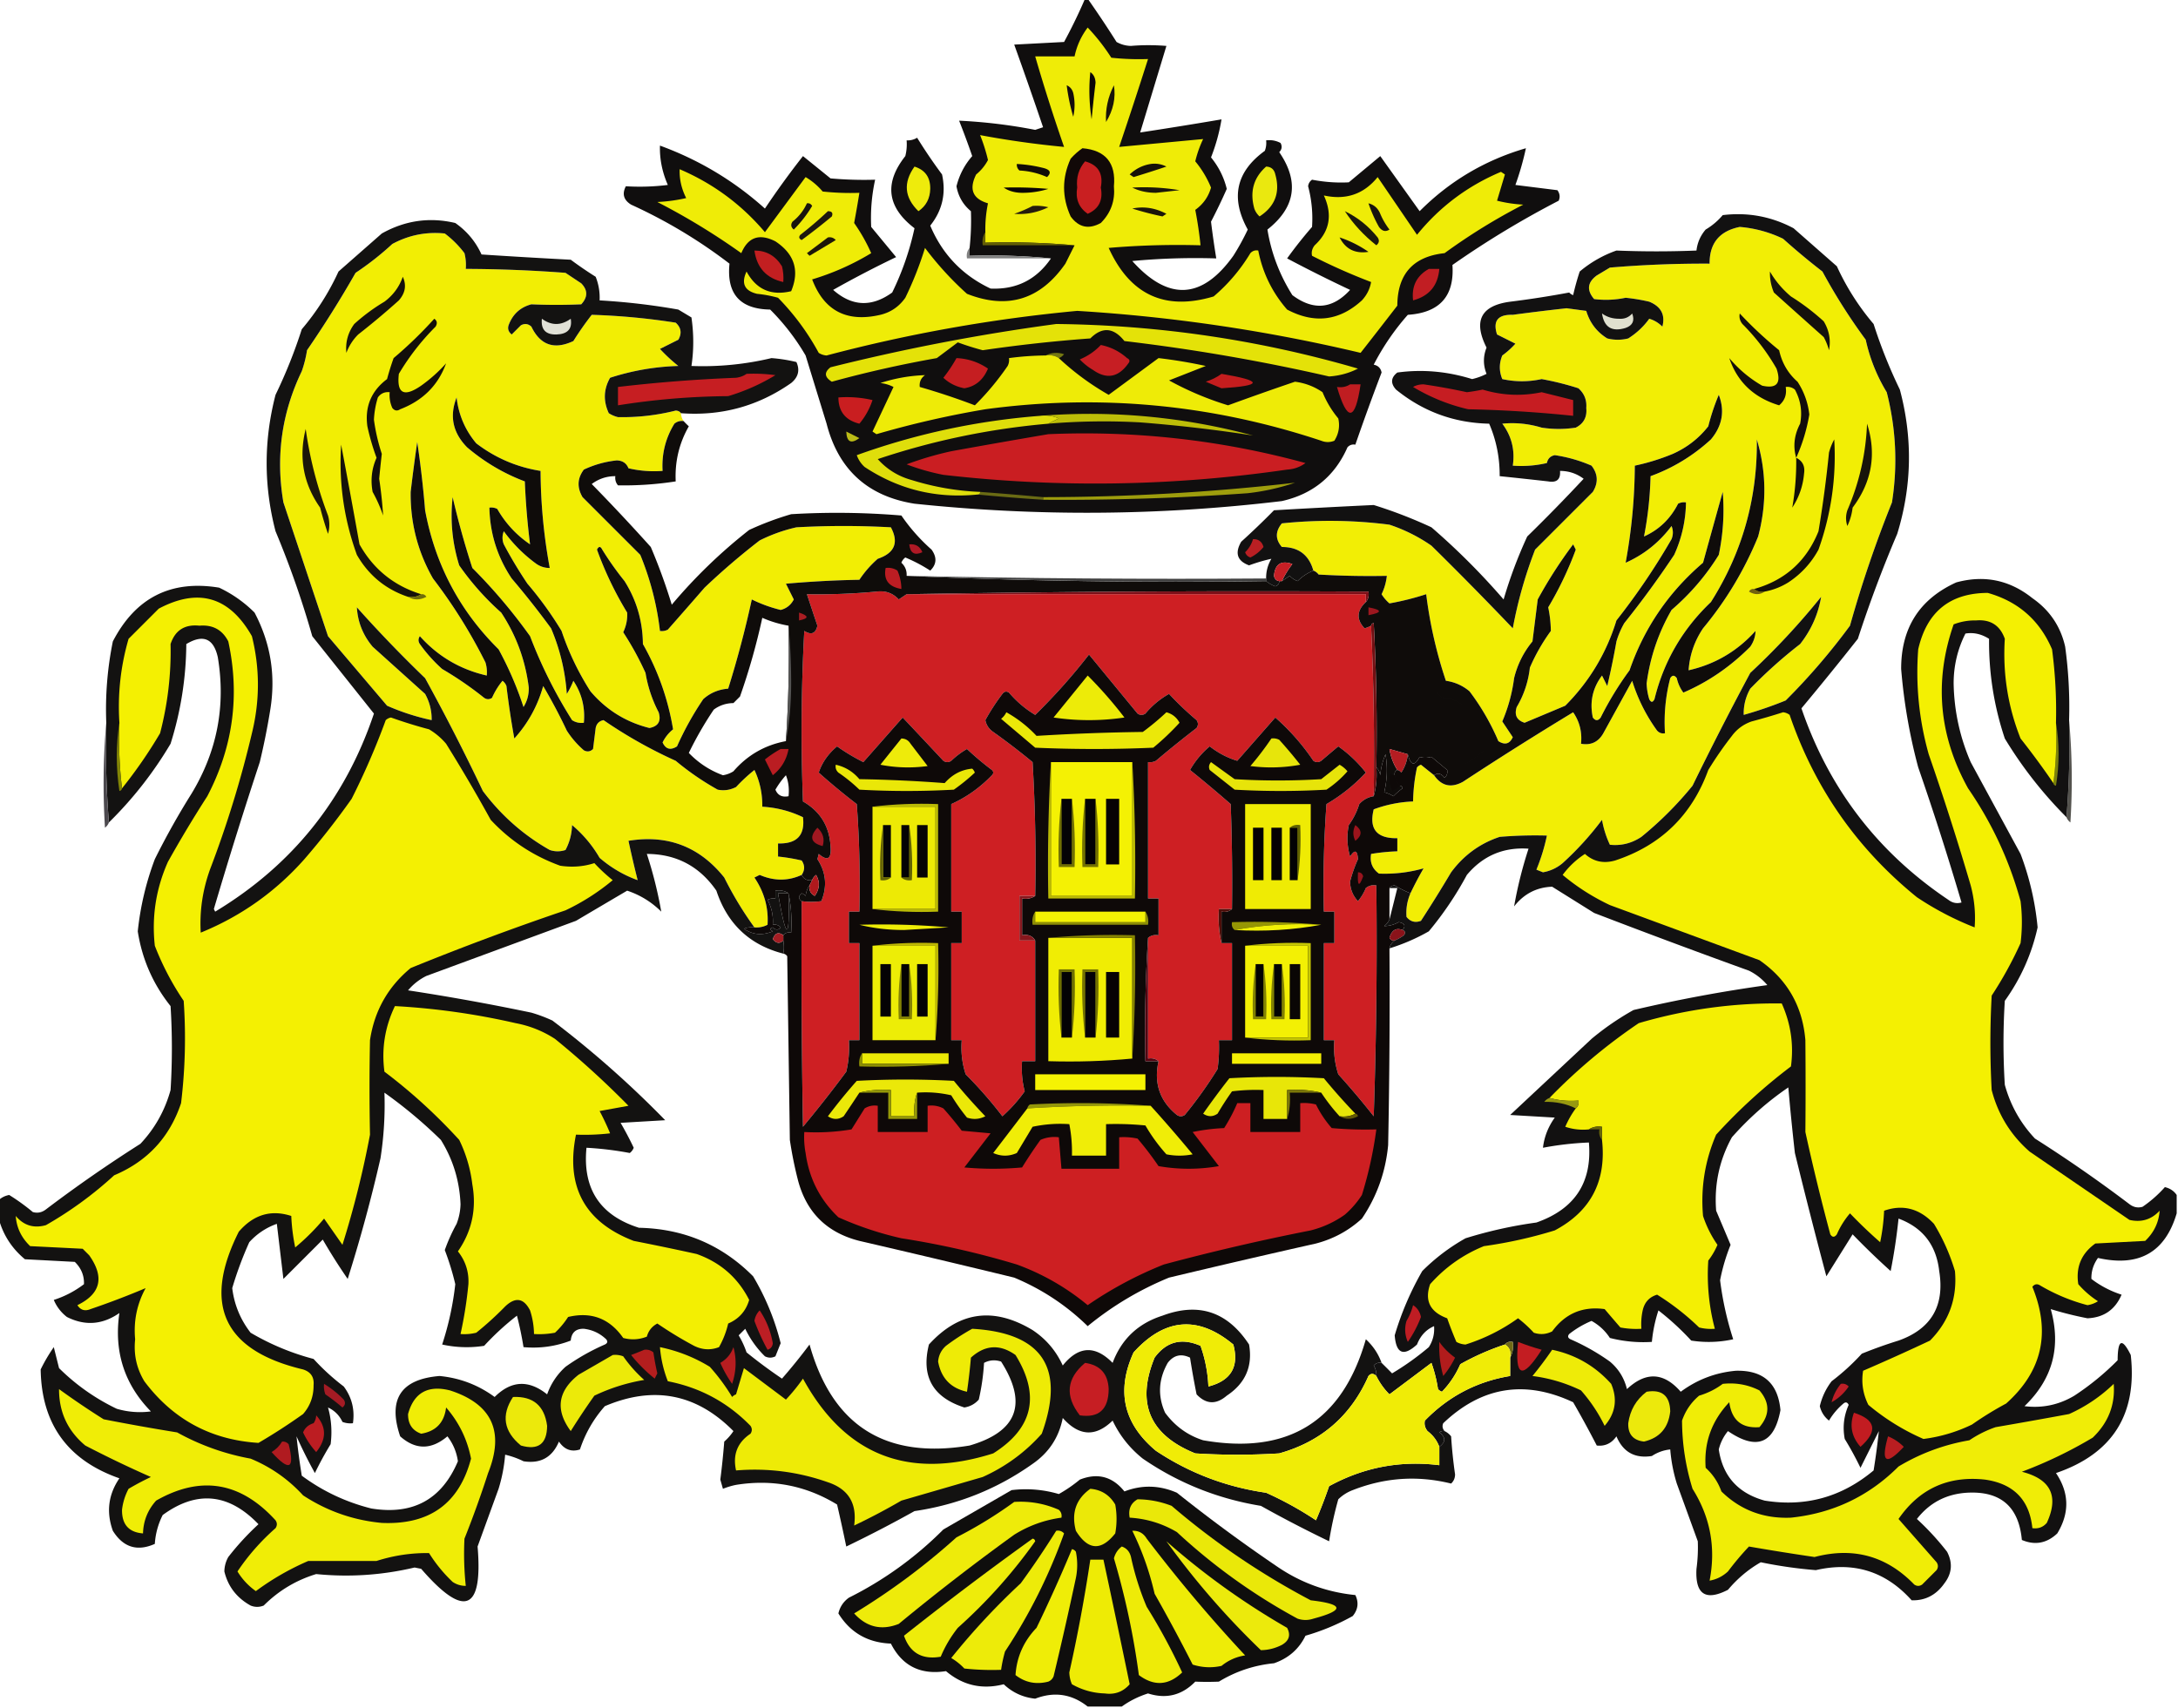 <svg xmlns="http://www.w3.org/2000/svg" width="830" height="651" style="shape-rendering:geometricPrecision;text-rendering:geometricPrecision;image-rendering:optimizeQuality;fill-rule:evenodd;clip-rule:evenodd"><path style="opacity:1" fill="#100e0e" d="M413.5-.5h1a414.853 414.853 0 0 1 11 16.5 11.53 11.53 0 0 0 5.5 1.5c4.351-.366 8.851-.366 13.5 0l-10 33c10.35-1.574 20.683-3.24 31-5a71.328 71.328 0 0 1-4 14.5c2.923 3.575 4.923 7.575 6 12a216.872 216.872 0 0 1-6 12.5c.575 4.693 1.242 9.36 2 14a256.885 256.885 0 0 0-32 1c13.757 15.334 26.59 14.667 38.5-2a91.739 91.739 0 0 0 5.5-10c-6.655-12.034-4.489-22.034 6.5-30a8.43 8.43 0 0 0 .5-4c1.967-.24 3.801.094 5.5 1 .684 1.284.517 2.45-.5 3.5 7.688 11.228 6.188 21.061-4.5 29.5 1.443 8.904 4.61 17.238 9.5 25 7.99 5.976 15.323 5.31 22-2a551.063 551.063 0 0 1-24-12 163.705 163.705 0 0 1 9.5-12 47.808 47.808 0 0 0-1.5-15.5c.13-1.059.63-1.892 1.5-2.5 4.783.91 9.45 1.244 14 1l12-10 15 21c11.404-11.455 24.904-19.455 40.5-24a109.567 109.567 0 0 1-4 14l16 2c.928 1.268 1.095 2.601.5 4a354.745 354.745 0 0 0-40.5 24.5c.809 11.868-4.858 18.202-17 19a92.855 92.855 0 0 0-13 19c1.68.347 2.68 1.347 3 3a905.645 905.645 0 0 0-10 27.5c-1.175-.219-2.175.114-3 1-4.832 10.99-13.165 17.823-25 20.5-46.615 5.582-93.282 5.915-140 1-17.831-2.83-28.998-12.997-33.5-30.5l-8-26a85.684 85.684 0 0 0-13.5-17.5c-11.499-.167-16.665-6.001-15.5-17.5-11.588-8.883-24.088-16.383-37.5-22.5-2.838-1.755-3.505-4.088-2-7 5.359.32 10.692.153 16-.5-2.153-4.918-3.153-9.917-3-15 14.959 5.472 28.292 13.472 40 24a326.078 326.078 0 0 1 14.5-20c3.489 2.82 6.989 5.653 10.5 8.5 5.657.5 11.324.666 17 .5a67.94 67.94 0 0 0-1.5 18l9.5 11.5a406.615 406.615 0 0 0-24 12.5c7.179 6.332 14.679 6.665 22.5 1a107.09 107.09 0 0 0 8.5-24.5c-10.478-8.03-11.645-17.197-3.5-27.5.495-1.973.662-3.973.5-6a6.846 6.846 0 0 0 4-1 196.671 196.671 0 0 0 9.5 14c1.588 7.247.088 13.747-4.5 19.5 4.621 10.954 12.288 18.954 23 24 9.809.429 17.475-3.404 23-11.5-10.153-.994-20.486-1.328-31-1v-3c.503-4.672.669-9.34.5-14-2.99-2.478-4.824-5.645-5.5-9.5 1.085-4.338 3.085-8.17 6-11.5a323.202 323.202 0 0 0-5-13.5 200.853 200.853 0 0 1 29 3.5l3-1a1748.1 1748.1 0 0 0-11-31.5l19-1a201.938 201.938 0 0 0 8-16.5z"/><path style="opacity:1" fill="#eeeb0c" d="M348.5 63.5c4.068 1.284 6.068 4.117 6 8.5-.09 3.684-1.59 6.518-4.5 8.5-5.36-5.216-5.86-10.882-1.5-17z"/><path style="opacity:1" fill="#eae80f" d="M482.5 63.5c1.911.074 3.078 1.074 3.5 3 1.927 6.812-.073 12.146-6 16a7.292 7.292 0 0 1-2-3c-1.79-6.427-.29-11.76 4.5-16z"/><path style="opacity:1" fill="#f2ee05" d="M537.5 340.5a129.747 129.747 0 0 1 5-9.5c-5.493 1.56-11.16 2.227-17 2-2.541-1.848-3.541-4.348-3-7.5a76.926 76.926 0 0 1 10-1v-5c-7.863.147-10.863-3.52-9-11a48.466 48.466 0 0 1 15-3c.077-4.377.577-8.71 1.5-13a3.647 3.647 0 0 1 1.5-1c1.686 1.357 3.352 2.69 5 4 2.836 4.125 6.502 4.958 11 2.5a1362.925 1362.925 0 0 1 42-26.5c2.469 3.59 3.469 7.59 3 12 3.773.678 6.606-.656 8.5-4l11-20a64.749 64.749 0 0 0 9.5 19c.825.886 1.825 1.219 3 1a66.327 66.327 0 0 1 2-21c.774-1.211 1.607-1.211 2.5 0a14.444 14.444 0 0 0 2.5 5.5c9.457-4.071 17.957-9.904 25.5-17.5 1.301-1.902 1.968-3.902 2-6-6.936 7.716-15.436 12.716-25.5 15 .394-5.797 2.228-11.13 5.5-16 8.787-10.571 15.787-22.238 21-35 3.31-12.408 3.144-24.741-.5-37 .276 22.486-5.557 43.152-17.5 62-10.802 10.278-17.969 22.611-21.5 37-.667 1.333-1.333 1.333-2 0a23.127 23.127 0 0 1-1-6c1.329-9.994 4.495-19.327 9.5-28 7.15-6.14 13.15-13.14 18-21 1.668-7.981 2.168-15.981 1.5-24a8639.274 8639.274 0 0 0-7.5 27c-13.081 11.178-22.414 24.845-28 41a123.321 123.321 0 0 0-11 18c-1 1.333-2 1.333-3 0-1.255-5.894-.089-11.228 3.5-16l2 4a310.708 310.708 0 0 0 3.5-17 32.5 32.5 0 0 1 3-7 362.091 362.091 0 0 0 19-26 49.586 49.586 0 0 0 4.5-20 4.934 4.934 0 0 0-3 .5c-2.938 5.774-7.271 9.941-13 12.5 1.47-7.488 2.304-15.154 2.5-23 8.557-3.116 16.224-7.783 23-14 4.352-5.189 5.352-10.856 3-17a82.192 82.192 0 0 0-4 12c-3.593 4.584-8.093 8.084-13.5 10.5a82.414 82.414 0 0 1-14.5 4.5 209.533 209.533 0 0 1-3.5 37c6.988-3.095 12.821-7.762 17.5-14 .667 1.667.667 3.333 0 5a258.422 258.422 0 0 1-21 31c-3.795 12.417-10.295 23.25-19.5 32.5l-15.5 6.5c-2.981-.943-3.981-2.943-3-6a37.093 37.093 0 0 0 5-15 72.4 72.4 0 0 1 8-14 46.408 46.408 0 0 0-1-9 131.397 131.397 0 0 0 10.5-22l-1-2a172.317 172.317 0 0 0-13.5 21l-2 16c-3.388 4.109-5.721 8.775-7 14a62.185 62.185 0 0 1-4.5 16.5l4 6c-1.187 2.59-3.02 3.09-5.5 1.5a89.441 89.441 0 0 0-11-19c-2.616-2.19-5.616-3.524-9-4a168.977 168.977 0 0 1-7.5-33 103.633 103.633 0 0 1-14 3.5 14.972 14.972 0 0 1-3-3.5 21.028 21.028 0 0 0 2-7c-8.673.166-17.34 0-26-.5-.544-.717-1.211-1.217-2-1.5-1.688-6.015-5.688-9.015-12-9-2.534-2.922-2.534-5.922 0-9a176.452 176.452 0 0 1 41 .5 62.114 62.114 0 0 1 16 8 1371.98 1371.98 0 0 1 31 31.5 167.282 167.282 0 0 1 8.5-30l22-22c2.136-3.493 1.969-6.826-.5-10a54.747 54.747 0 0 0-14-4c-1.667.333-2.667 1.333-3 3a43.117 43.117 0 0 1-13 1c.88-5.945-.454-11.279-4-16 4.991-.506 9.991-.006 15 1.5 4.333.667 8.667.667 13 0 3.016-1.529 4.349-4.029 4-7.5.242-3.014-.758-5.514-3-7.5a109.07 109.07 0 0 0-14-3.5c-5.018 1.094-10.018 1.094-15 0-1.248-2.994-1.248-5.994 0-9a31.84 31.84 0 0 0 5-4.5l-7-3.5c-1.672-5.179.328-7.679 6-7.5a854.515 854.515 0 0 1 20.5-2.5l7.5 1c1.345 4.531 4.012 8.031 8 10.5 2.667.667 5.333.667 8 0 3.198-2.035 5.865-4.535 8-7.5 1.905.565 3.571 1.565 5 3 1.174-4.481-.493-7.648-5-9.5a70.64 70.64 0 0 0-9-1.5 36.348 36.348 0 0 1-12 .5c-2.905-3.374-2.572-6.374 1-9l5-3a427.296 427.296 0 0 1 38-1.5c-.063-7.778 3.77-12.444 11.5-14a46.857 46.857 0 0 1 16.5 4.5 266.89 266.89 0 0 0 15 12.5 221.395 221.395 0 0 0 16.5 26 65.03 65.03 0 0 0 8 20c3.549 13.881 4.216 27.881 2 42a454.063 454.063 0 0 0-16 47 247.757 247.757 0 0 1-24.5 28.5 151.175 151.175 0 0 1-16 5.5c-.092-3.559.741-6.892 2.5-10a180.51 180.51 0 0 1 19-17c4.234-5.392 6.901-11.392 8-18a276.541 276.541 0 0 1-27 29 1300.287 1300.287 0 0 0-22 43 134.725 134.725 0 0 1-19.5 19.5c-3.686 2.455-7.686 3.455-12 3a37.483 37.483 0 0 1-3-9.5 116.144 116.144 0 0 1-15 16.5 15.6 15.6 0 0 1-7.5 3.5l-2.5-1a73.106 73.106 0 0 0 4-13 162.597 162.597 0 0 0-18 .5c-7.517 2.498-13.684 6.998-18.5 13.5a524.024 524.024 0 0 1-11.5 18.5c-2.201.825-4.034.325-5.5-1.5-.251-3.094.249-6.094 1.5-9z"/><path style="opacity:1" fill="#f2ee04" d="M259.5 157.5a5.727 5.727 0 0 0 1 3c-1.322-.17-2.489.163-3.5 1-3.373 5.491-4.873 11.491-4.5 18a43.117 43.117 0 0 1-13-1c-.78-1.955-2.28-2.955-4.5-3a38.842 38.842 0 0 0-12.5 3.5c-2.493 3.308-2.659 6.808-.5 10.5l22 22a109.29 109.29 0 0 1 7.5 29 4.934 4.934 0 0 0 3-.5 2604.236 2604.236 0 0 0 14-16 268.433 268.433 0 0 1 21-18 61.653 61.653 0 0 1 14-5c12-.667 24-.667 36 0 3.097 5.821 1.43 9.821-5 12a39.806 39.806 0 0 0-7 8c-9.351.168-18.684.668-28 1.5l3 6c-1.092 2.096-2.759 3.429-5 4a54.253 54.253 0 0 1-11-4 395.253 395.253 0 0 1-9 34c-3.693.293-6.86 1.627-9.5 4a117.439 117.439 0 0 0-10 18c-2.48 1.59-4.313 1.09-5.5-1.5a14.592 14.592 0 0 1 4-5c-1.926-11.552-5.759-22.386-11.5-32.5-.081-8.719-2.414-16.719-7-24a119.43 119.43 0 0 1-8.5-12c-.667-1.333-1.333-1.333-2 0a132.317 132.317 0 0 0 11.5 24c.154 2.563-.346 5.063-1.5 7.5a115.697 115.697 0 0 1 8.5 15.5 49.73 49.73 0 0 0 5 15c1.031 3.356-.136 5.356-3.5 6-8.991-2.247-16.491-6.913-22.5-14-4.647-7.279-8.313-14.946-11-23a136.284 136.284 0 0 0-13-18 169.27 169.27 0 0 1-9-15c-.667-1.667-.667-3.333 0-5 3.5 4.833 7.667 9 12.5 12.5 1.525 1.009 3.192 1.509 5 1.5a209.578 209.578 0 0 1-3.5-37c-9.031-1.431-17.198-4.931-24.5-10.5-4.238-5.036-6.738-10.869-7.5-17.5-2.781 7.119-1.448 13.452 4 19 6.633 5.645 13.966 9.978 22 13 .341 8.17 1.008 16.17 2 24-5.213-3.546-9.38-8.046-12.5-13.5a4.934 4.934 0 0 0-3-.5c.21 9.845 3.043 18.845 8.5 27a323.918 323.918 0 0 1 15 19 77.043 77.043 0 0 1 6 25 29.144 29.144 0 0 0 2.5-5c3.205 4.819 4.538 10.152 4 16-1.644.214-3.144-.12-4.5-1a179.344 179.344 0 0 1-16-32 206.085 206.085 0 0 0-22-26 319.875 319.875 0 0 1-7.5-27c-.984 8.804-.151 17.471 2.5 26a102.083 102.083 0 0 0 16 18c5.704 8.625 9.204 18.125 10.5 28.5.089 2.723-.577 5.223-2 7.5a131.041 131.041 0 0 0-9.5-22c-14.838-14.673-24.172-32.34-28-53a399.321 399.321 0 0 0-3-26 739.85 739.85 0 0 0-2.5 19c-.147 11.805 2.687 22.805 8.5 33a198.425 198.425 0 0 1 20 32 12.93 12.93 0 0 1 .5 5c-10.097-2.298-18.597-7.298-25.5-15-.667 1-.667 2 0 3a57.217 57.217 0 0 0 8.5 9.5 131.744 131.744 0 0 1 16 11c1 .667 2 .667 3 0 1.065-2.406 2.398-4.573 4-6.5a4.457 4.457 0 0 1 1.5 2 332.21 332.21 0 0 0 3 20c5.233-5.799 8.9-12.465 11-20 3.27 5.54 6.27 11.207 9 17a34.706 34.706 0 0 0 6.5 7.5c1.284.684 2.451.517 3.5-.5l1-8c.347-1.68 1.347-2.68 3-3a177.04 177.04 0 0 0 27.5 15.5 104.265 104.265 0 0 0 16 11c2.413.484 4.746.15 7-1a64.292 64.292 0 0 1 7-6.5c2.065 4.371 3.065 9.037 3 14 5.45.321 10.617 1.654 15.5 4 .831 6.877-2.336 10.211-9.5 10v5c3.022.304 6.022.804 9 1.5 1.252 1.828 1.252 3.661 0 5.5-5.171 2.372-10.505 2.372-16 0l-2 1c3.753 5.569 5.419 11.569 5 18a9.108 9.108 0 0 1-5 1c-4.299-5.909-8.132-12.243-11.5-19-9.396-11.777-21.562-16.444-36.5-14a440.23 440.23 0 0 0 3.5 15c-5.285-1.899-10.118-4.732-14.5-8.5-2.748-4.752-6.248-8.919-10.5-12.5-.1 3.403-.934 6.57-2.5 9.5-2 .667-4 .667-6 0-10.011-5.671-18.511-13.171-25.5-22.5a823.691 823.691 0 0 0-22-43 497.04 497.04 0 0 1-26-27c.327 5.611 2.327 10.611 6 15l20 18c1.727 3.118 2.561 6.451 2.5 10a87.12 87.12 0 0 1-17-5.5L125 242.5l-17-51c-2.983-17.451-.65-34.117 7-50a43.385 43.385 0 0 0 2-8 411.125 411.125 0 0 0 18.5-29.5 110.872 110.872 0 0 0 14-11c6.268-3.387 12.935-4.72 20-4a38.028 38.028 0 0 1 7.5 7.5c.495 1.973.662 3.973.5 6 12.683.04 25.35.54 38 1.5l6 4c2.534 2.587 2.534 5.253 0 8a218.89 218.89 0 0 1-19 0c-4.073 1.072-6.907 3.572-8.5 7.5-.699 1.574-.365 2.907 1 4l3.5-3.5c1.444-.781 2.777-.614 4 .5 3.394 7.081 8.727 8.915 16 5.5a120.533 120.533 0 0 1 7-10 255.698 255.698 0 0 1 32 3c2.076 1.884 2.41 4.051 1 6.5l-7 3.5a63.532 63.532 0 0 0 7 6.5 92.58 92.58 0 0 0-26 4.5c-2.484 4.36-2.65 8.86-.5 13.5a11.333 11.333 0 0 0 3.5 1.5 82.863 82.863 0 0 0 22-2.5c.916.043 1.583.376 2 1z"/><path style="opacity:1" fill="#c21f21" d="M287.5 95.5c4.529-.004 8.029 1.996 10.5 6 .495 1.973.662 3.973.5 6-6.414-1.416-10.08-5.416-11-12z"/><path style="opacity:1" fill="#efec07" d="M409.5 93.5c-11.154-.995-22.488-1.328-34-1v-4a49.367 49.367 0 0 1 1-11c-5.823-1.71-7.323-5.378-4.5-11 1.892-1.554 3.392-3.388 4.5-5.5a65.678 65.678 0 0 0-3-9.5 352.043 352.043 0 0 0 32 4.5 689.35 689.35 0 0 1-11-34.5h15c.843-4.022 2.51-7.688 5-11a76.11 76.11 0 0 1 9 11.5c4.655.5 9.321.666 14 .5a1963.864 1963.864 0 0 1-11 33.5l32-3a42.865 42.865 0 0 0-3 8.5 38.42 38.42 0 0 1 6 10c-.974 3.487-2.974 6.32-6 8.5a150.466 150.466 0 0 1 2 13.5 307.139 307.139 0 0 0-35 1c8.106 17.891 21.439 24.058 40 18.5 5.546-4.716 10.212-10.216 14-16.5.825-.886 1.825-1.219 3-1 1.665 8.496 5.332 15.996 11 22.5 10.418 5.51 19.918 4.344 28.5-3.5 1.879-2.027 3.046-4.36 3.5-7a224.629 224.629 0 0 1-22.5-10c-.315-1.408.018-2.741 1-4 5.723-5.268 6.89-11.602 3.5-19 8.4 1.856 15.233-.478 20.5-7l15 22c8.639-10.658 19.306-18.658 32-24l1.5 1-3 10a52.204 52.204 0 0 0 10 1.5 227.73 227.73 0 0 0-30 18.5c-11.941 1.276-17.941 7.942-18 20a2876.657 2876.657 0 0 1-14 18 633.291 633.291 0 0 0-108-16 584.939 584.939 0 0 0-95.5 17 6.293 6.293 0 0 1-3-1 93.448 93.448 0 0 0-15.5-21 46.745 46.745 0 0 0-8-1.5c-4.783-1.138-6.117-3.972-4-8.5 3.676 6.835 9.342 9.335 17 7.5 3.266-7.841 1.266-14.174-6-19-6.111-3.112-10.444-1.612-13 4.5a259.39 259.39 0 0 0-32-19.5 62.687 62.687 0 0 0 11-1.5c-1.787-3.511-2.621-7.178-2.5-11 12.741 5.45 23.574 13.45 32.5 24a47645.08 47645.08 0 0 0 15.5-21 25.397 25.397 0 0 1 6.5 5.5c4.655.5 9.321.666 14 .5a416.07 416.07 0 0 1-2 11.5c2.6 3.71 4.766 7.544 6.5 11.5a96.873 96.873 0 0 1-22.5 10c4.545 11.981 13.212 16.481 26 13.5 3.968-.964 7.135-3.131 9.5-6.5a132.506 132.506 0 0 0 7.5-19 121.867 121.867 0 0 0 16 17.5c15.445 6.076 27.945 2.242 37.5-11.5l3.5-7z"/><path style="opacity:1" fill="#7f7f7f" d="M369.5 94.5v3c10.514-.328 20.847.006 31 1h-32c-.268-1.599.066-2.932 1-4z"/><path style="opacity:1" fill="#140f10" d="M510.5 90.5a42.51 42.51 0 0 1 11 5.5c-5.086.79-8.753-1.043-11-5.5z"/><path style="opacity:1" fill="#635e05" d="M375.5 88.5v4c11.512-.328 22.846.005 34 1h-35c-.284-1.915.049-3.581 1-5z"/><path style="opacity:1" fill="#1d1609" d="M315.5 90.5c1.175-.219 2.175.114 3 1l-10 6-1-1c2.735-2.02 5.401-4.02 8-6z"/><path style="opacity:1" fill="#1a180b" d="M512.5 80.5c4.849 2.336 9.016 5.669 12.5 10 .749 1.135.583 2.135-.5 3-4.78-3.773-8.78-8.107-12-13z"/><path style="opacity:1" fill="#1d170f" d="M315.5 80.5c1.528.017 2.028.684 1.5 2a235.7 235.7 0 0 1-11.5 9c-1.021-.502-1.188-1.168-.5-2a140.126 140.126 0 0 0 10.5-9z"/><path style="opacity:1" fill="#17130d" d="M521.5 77.5c2.124.531 3.624 1.865 4.5 4a26.848 26.848 0 0 0 3.5 6c-1.462.97-2.795.638-4-1a53.092 53.092 0 0 1-4-9z"/><path style="opacity:1" fill="#18130e" d="M307.5 77.5c.876-.13 1.543.203 2 1a45.584 45.584 0 0 1-7 9c-1.083-.865-1.249-1.865-.5-3 2.43-1.922 4.263-4.255 5.5-7z"/><path style="opacity:1" fill="#251b0d" d="M393.5 78.5a18.437 18.437 0 0 1 6 .5c-4.237 2.041-8.57 2.875-13 2.5a49.557 49.557 0 0 0 7-3z"/><path style="opacity:1" fill="#1b1509" d="M431.5 79.5c4.391-.93 8.724-.264 13 2l-1.5 1a118.634 118.634 0 0 1-11.5-3z"/><path style="opacity:1" fill="#1a1608" d="M431.5 71.5a81.87 81.87 0 0 1 18 1l-9 1c-3.413-.017-6.413-.684-9-2z"/><path style="opacity:1" fill="#0a0402" d="M382.5 71.5c5.676-.166 11.343 0 17 .5a32.596 32.596 0 0 1-10 1.5c-2.769-.029-5.103-.695-7-2z"/><path style="opacity:1" fill="#110908" d="M412.5 56.5c8.811.767 12.811 5.6 12 14.5.504 5.49-1.162 10.156-5 14-4.597 2.54-8.43 1.707-11.5-2.5-3.333-7.333-3.333-14.667 0-22 1.397-1.57 2.897-2.904 4.5-4z"/><path style="opacity:1" fill="#c91f21" d="M413.5 61.5c5.019 1.354 7.019 4.687 6 10 .933 4.802-.734 8.135-5 10-3.395-2.38-4.728-5.712-4-10-.416-3.832.584-7.165 3-10z"/><path style="opacity:1" fill="#110c06" d="M387.5 62.5c3.374.174 6.707.674 10 1.5 2.767.67 3.267 1.836 1.5 3.5a29.416 29.416 0 0 0-10.5-2.5c-.752-.67-1.086-1.504-1-2.5z"/><path style="opacity:1" fill="#161108" d="M438.5 62.5a9.864 9.864 0 0 1 6 1 478.32 478.32 0 0 1-12.5 4l-1.5-1c2.297-2.18 4.964-3.514 8-4z"/><path style="opacity:1" fill="#181309" d="M424.5 32.5c.756 4.809-.244 9.476-3 14-.295-4.836.705-9.502 3-14z"/><path style="opacity:1" fill="#130a0c" d="M406.5 32.5c1.29.558 2.123 1.558 2.5 3 .667 3 .667 6 0 9a76.356 76.356 0 0 1-2.5-12z"/><path style="opacity:1" fill="#0a0507" d="M415.5 27.5c1.248.834 1.915 2.167 2 4a497.665 497.665 0 0 0-1.5 14c-.934-6.054-1.101-12.054-.5-18z"/><path style="opacity:1" fill="#c11e23" d="M544.5 102.5h4c-.507 6.342-3.84 10.342-10 12-.629-5.409 1.371-9.409 6-12z"/><path style="opacity:1" fill="#e4e208" d="M402.5 123.5c39.197.415 77.53 6.081 115 17-3.397 1.739-7.064 2.739-11 3a733.387 733.387 0 0 0-78-13.5c-4.141-5.188-8.475-5.521-13-1a567.817 567.817 0 0 0-41 4.5 105.967 105.967 0 0 1-9.5-3 1587.26 1587.26 0 0 1-8 6 442.141 442.141 0 0 0-40 9c-2.827-1.754-2.994-3.588-.5-5.5 28.503-7.134 57.169-12.634 86-16.5z"/><path style="opacity:1" fill="#757811" d="M398.5 135.5c2.128-1.129 4.461-1.296 7-.5-.544.717-1.211 1.217-2 1.5-1.419-.951-3.085-1.284-5-1z"/><path style="opacity:1" fill="#c51e21" d="M364.5 136.5c4.383.192 8.383 1.525 12 4-1.802 4.333-4.802 6.833-9 7.5-3.12-.585-5.787-1.919-8-4a55.638 55.638 0 0 0 5-7.5z"/><path style="opacity:1" fill="#c61e23" d="M419.5 131.5c3.763.752 7.096 2.419 10 5 1.021.502 1.188 1.168.5 2-3.78 5.357-8.28 6.191-13.5 2.5a22.755 22.755 0 0 1-5-4c3.121-1.306 5.787-3.14 8-5.5z"/><path style="opacity:1" fill="#120e0a" d="M165.5 121.5c1.073.751 1.24 1.751.5 3a91.143 91.143 0 0 0-14 18c-.881 7.524 1.952 9.024 8.5 4.5a57.217 57.217 0 0 0 9.5-8.5c-3.02 8.354-8.853 14.187-17.5 17.5-1.135.749-2.135.583-3-.5a11.988 11.988 0 0 1-1-6c-1.89-.203-3.39.463-4.5 2a33.816 33.816 0 0 0-1.5 8.5 72.482 72.482 0 0 0 3 13 458.3 458.3 0 0 0-1 9.5c.71 4.694 1.21 9.361 1.5 14a54.224 54.224 0 0 0-4-9c-.846-4.556-.346-8.889 1.5-13a87.278 87.278 0 0 1-3.5-12c-1.024-7.474 1.476-13.474 7.5-18a102.505 102.505 0 0 1 2.5-8 158.688 158.688 0 0 0 15.5-15z"/><path style="opacity:1" fill="#c41d1e" d="M465.5 142.5c15.85 2.661 15.85 4.495 0 5.5l-6-2.5c2.245-.708 4.245-1.708 6-3z"/><path style="opacity:1" fill="#bf1d21" d="M514.5 146.5h4c-2.06 14.106-5.06 14.439-9 1 1.915.284 3.581-.049 5-1z"/><path style="opacity:1" fill="#eeeb07" d="M398.5 135.5c1.915-.284 3.581.049 5 1 5.732 5.378 12.065 10.044 19 14l19-14a187.871 187.871 0 0 1 18 3l-14 5.5a117.917 117.917 0 0 0 22.5 9.5c8.468-3.1 16.968-6.1 25.5-9 3.871.503 7.371 1.837 10.5 4a37.885 37.885 0 0 0 6 10c.66 3.034.16 5.867-1.5 8.5-1.667.667-3.333.667-5 0-41.791-13.892-84.457-17.892-128-12a365.674 365.674 0 0 0-41.5 9.5l-1.5-1 8-17a14.72 14.72 0 0 0-5-1.5c5.573-1.814 11.24-2.814 17-3-1.537 1.11-2.203 2.61-2 4.5a262.168 262.168 0 0 1 21 7 102.748 102.748 0 0 0 12.5-15 4.934 4.934 0 0 0 .5-3c4.641-.627 9.307-.96 14-1z"/><path style="opacity:1" fill="#1b1609" d="M116.5 163.5c1.545 11.165 4.378 22.165 8.5 33a12.494 12.494 0 0 1 0 7 135.67 135.67 0 0 1-3-10c-6.394-9.1-8.228-19.1-5.5-30z"/><path style="opacity:1" fill="#16120a" d="M160.5 226.5c-1.419.951-3.085 1.284-5 1-8.491-2.839-14.991-8.172-19.5-16-4.926-13.563-6.926-27.563-6-42a3826.03 3826.03 0 0 1 7 38c5.293 9.459 13.127 15.792 23.5 19z"/><path style="opacity:1" fill="#6e6c0c" d="M160.5 226.5c.876-.131 1.543.202 2 1-2.473 1.297-4.807 1.297-7 0 1.915.284 3.581-.049 5-1z"/><path style="opacity:1" fill="#ce1f23" d="M345.5 226.5h175v3c-3.499 3.271-3.665 6.604-.5 10a11.123 11.123 0 0 0 2.5-1c.997 21.494 1.331 43.16 1 65-2.179.34-4.012 1.34-5.5 3a27.56 27.56 0 0 1-4 8 24.551 24.551 0 0 0 .5 12c1.779-2.776 2.779-2.443 3 1a53.55 53.55 0 0 0-3 8.5c.032 2.895 1.032 5.395 3 7.5a18.924 18.924 0 0 0 3-5c1.189-.929 2.522-1.262 4-1 .333 29.341 0 58.674-1 88a306.78 306.78 0 0 0-13.5-16c-1.367-4.2-1.867-8.533-1.5-13h-4v-37h4v-12h-4a421.042 421.042 0 0 1 1-41 65.412 65.412 0 0 0 15-12 49.662 49.662 0 0 0-10.5-10c-2.13 1.79-4.297 3.624-6.5 5.5-1 .667-2 .667-3 0a85.307 85.307 0 0 0-14.5-16.5c-4.81 5.48-9.643 10.98-14.5 16.5-3.731-1.118-7.231-2.951-10.5-5.5-2.992 2.5-5.492 5.5-7.5 9a513.048 513.048 0 0 1 15.5 13c.5 13.329.667 26.663.5 40h-5c-.318 4.532.015 8.866 1 13h4v37h-5a60.931 60.931 0 0 1-.5 11 161.575 161.575 0 0 1-12.5 17.5c-1 .667-2 .667-3 0-6.522-5.267-8.856-12.1-7-20.5-1.068-.934-2.401-1.268-4-1v-46c1.068-.934 2.401-1.268 4-1v-14h-4v-52a4.934 4.934 0 0 0 3-.5 438.133 438.133 0 0 1 15.5-12.5c.667-1 .667-2 0-3a118.199 118.199 0 0 1-10.5-10 32.285 32.285 0 0 0-9 7.5c-1 .667-2 .667-3 0L415 249.5a226.414 226.414 0 0 1-20.5 23 40.482 40.482 0 0 1-10-8.5c-.949-.617-1.782-.451-2.5.5a81.136 81.136 0 0 0-6.5 10c.376 1.883 1.376 3.383 3 4.5a263.21 263.21 0 0 1 15 11.5 651.277 651.277 0 0 1 1 51h-6v17h6v46h-5c-.293 3.937.04 7.77 1 11.5a57.636 57.636 0 0 1-8.5 9.5 162.988 162.988 0 0 0-14-16c-1.367-4.2-1.867-8.533-1.5-13h-4v-37h4v-12h-4v-41c5.796-2.605 10.962-6.272 15.5-11 .667-.667.667-1.333 0-2a108.03 108.03 0 0 1-9.5-8 31.177 31.177 0 0 0-6 4.5c-1 .667-2 .667-3 0a3329.662 3329.662 0 0 0-15.5-16.5 23259.758 23259.758 0 0 0-15 17 76.136 76.136 0 0 1-10-6c-3.385 2.83-5.719 6.163-7 10a247.778 247.778 0 0 0 14.5 12 421.042 421.042 0 0 1 1 41h-4v12h4v37h-4a40.282 40.282 0 0 1-1 12 464.947 464.947 0 0 1-16.5 21c-.5-28.665-.667-57.331-.5-86 2.337.338 4.837.338 7.5 0 2.293-5.644 1.793-10.977-1.5-16l.5-2c3.426 2.914 4.926 1.914 4.5-3-.453-7.577-3.953-13.244-10.5-17a704.916 704.916 0 0 1 .5-65c2.677 1.666 4.344.999 5-2a3011.657 3011.657 0 0 1-4-12c8.852.158 17.685-.175 26.5-1 3.405-.446 6.239.554 8.5 3a185.977 185.977 0 0 1 3-2z"/><path style="opacity:1" fill="#131211" d="M259.5 157.5c-.417-.624-1.084-.957-2-1a82.863 82.863 0 0 1-22 2.5 11.333 11.333 0 0 1-3.5-1.5c-2.15-4.64-1.984-9.14.5-13.5a92.58 92.58 0 0 1 26-4.5 63.532 63.532 0 0 1-7-6.5l7-3.5c1.41-2.449 1.076-4.616-1-6.5a255.698 255.698 0 0 0-32-3 120.533 120.533 0 0 0-7 10c-7.273 3.415-12.606 1.581-16-5.5-1.223-1.114-2.556-1.281-4-.5l-3.5 3.5c-1.365-1.093-1.699-2.426-1-4 1.593-3.928 4.427-6.428 8.5-7.5a218.89 218.89 0 0 0 19 0c2.534-2.747 2.534-5.413 0-8l-6-4a523.843 523.843 0 0 0-38-1.5 18.453 18.453 0 0 0-.5-6 38.028 38.028 0 0 0-7.5-7.5c-7.065-.72-13.732.613-20 4a110.872 110.872 0 0 1-14 11 411.125 411.125 0 0 1-18.5 29.5 43.385 43.385 0 0 1-2 8c-7.65 15.883-9.983 32.549-7 50l17 51 22.5 26.5a87.12 87.12 0 0 0 17 5.5c.061-3.549-.773-6.882-2.5-10l-20-18c-3.673-4.389-5.673-9.389-6-15a497.04 497.04 0 0 0 26 27 823.691 823.691 0 0 1 22 43c6.989 9.329 15.489 16.829 25.5 22.5 2 .667 4 .667 6 0 1.566-2.93 2.4-6.097 2.5-9.5 4.252 3.581 7.752 7.748 10.5 12.5 4.382 3.768 9.215 6.601 14.5 8.5a440.23 440.23 0 0 1-3.5-15c14.938-2.444 27.104 2.223 36.5 14 3.368 6.757 7.201 13.091 11.5 19a8.43 8.43 0 0 0-4 .5c3.294 2.328 6.961 2.661 11 1-1.196-.654-1.196-1.154 0-1.5 1.109 1.09 2.109 1.09 3 0-.825-.886-1.825-1.219-3-1 .243-3.383-.424-6.549-2-9.5a4.934 4.934 0 0 1 3-.5v-3c1.915-.284 3.581.049 5 1 .987 4.805 1.321 9.805 1 15-1.291-.237-2.291.096-3 1-1.85-1.372-3.183-.872-4 1.5 1.318 1.63 2.651 1.797 4 .5.315 1.765.315 3.431 0 5-12.797-3.294-21.297-11.294-25.5-24-6.421-9.293-15.254-13.96-26.5-14a159.453 159.453 0 0 1 5.5 22c-3.714-3.689-8.047-6.356-13-8-6.49 3.817-12.99 7.651-19.5 11.5l-57 21a21.569 21.569 0 0 0-7 5.5 867.41 867.41 0 0 1 47 8.5 57.56 57.56 0 0 1 8 3 385.527 385.527 0 0 1 43 38l-17 1a128.436 128.436 0 0 1 5 9.5 4.457 4.457 0 0 1-1.5 2 125.679 125.679 0 0 0-16.5-2c-1.527 15.625 5.14 25.791 20 30.5 17.113.36 31.613 6.527 43.5 18.5a94.423 94.423 0 0 1 10.5 25.5l-2 5c-1.333.667-2.667.667-4 0a37.02 37.02 0 0 1-7.5-10.5l-2.5 2.5a34.198 34.198 0 0 1 3 6.5 193.11 193.11 0 0 0 13.5 10 213.296 213.296 0 0 0 10.5-13c8.644 31.004 28.978 43.837 61 38.5 18.21-5.294 22.21-15.961 12-32-2.269-.758-4.436-.591-6.5.5a83.717 83.717 0 0 1-2 14c-1.47 1.652-3.303 2.652-5.5 3-12.046-3.856-16.546-11.856-13.5-24 11.48-12.617 24.647-14.451 39.5-5.5 5.117 3.397 8.95 7.897 11.5 13.5 5.989-7.467 12.322-7.8 19-1 3.388-9.053 9.721-15.053 19-18 13.796-5.179 24.796-1.512 33 11 1.439 8.295-1.394 14.795-8.5 19.5-4.052 3.483-7.885 3.317-11.5-.5a310.22 310.22 0 0 1-2.5-14c-3.396-1.63-6.229-.963-8.5 2-3.534 6.269-3.868 12.603-1 19 3.766 5.117 8.599 8.617 14.5 10.5 32.372 5.661 53.039-7.172 62-38.5 2.765 2.542 4.765 5.542 6 9-1.175-.219-2.175.114-3 1a6.846 6.846 0 0 1 1 4c-1.075-1.062-2.075-1.062-3 0-6.701 15.182-18.034 25.016-34 29.5a256.122 256.122 0 0 1-32 0c-17.433-7.027-22.6-19.193-15.5-36.5 4.507-6.149 10.34-7.649 17.5-4.5 1.76 4.962 2.76 10.129 3 15.5 8.598-2.205 11.765-7.538 9.5-16-13.416-11.144-26.082-10.144-38 3-6.703 14.687-3.87 27.187 8.5 37.5 12.71 8.463 26.71 13.796 42 16a131.29 131.29 0 0 1 19 10.5 189.843 189.843 0 0 0 5-13c13.145-7.191 27.145-9.857 42-8v-7c2.483-1.811 2.483-3.645 0-5.5a2.428 2.428 0 0 1 2-.5c.958.453 1.792 1.119 2.5 2 .307 4.857.807 9.69 1.5 14.5-.009 1.404-.509 2.57-1.5 3.5-12.712-3.155-25.212-2.321-37.5 2.5a15.83 15.83 0 0 0-5.5 3.5 138.073 138.073 0 0 0-3.5 16 484.207 484.207 0 0 1-26-13.5c-16.407-2.687-31.407-8.687-45-18-4.975-3.97-8.809-8.803-11.5-14.5-6.471 6.327-12.804 5.994-19-1-1.443 7.381-5.276 13.214-11.5 17.5-13.498 9.576-28.498 15.576-45 18a484.207 484.207 0 0 1-26 13.5 689.36 689.36 0 0 0-3.5-16c-11.831-7.233-24.665-9.733-38.5-7.5a28.043 28.043 0 0 0-5 1.5l-1-3.5c.62-4.82 1.12-9.653 1.5-14.5a19.887 19.887 0 0 0 3.5-4c-14.074-14.248-30.407-17.414-49-9.5-4.28 4.816-7.446 10.316-9.5 16.5-3.258 1.055-5.924.055-8-3-2.535 6.018-7.035 8.518-13.5 7.5a31.774 31.774 0 0 0-7-2.5 60.175 60.175 0 0 1-2.5 13c-2.673 7.343-5.34 14.677-8 22 2.081 24.62-5.085 27.453-21.5 8.5l-2.5-.5c-12.38 2.927-24.88 3.76-37.5 2.5-7.668 2.335-14.334 6.335-20 12-1.667.667-3.333.667-5 0-5.286-2.938-8.62-7.272-10-13a11.53 11.53 0 0 1 1.5-5.5A101.592 101.592 0 0 1 98.5 581c-11.35-11.819-23.518-12.986-36.5-3.5a28.335 28.335 0 0 0-3 11c-6.72 2.983-12.053 1.317-16-5-2.559-7.143-1.725-13.81 2.5-20-19.686-6.885-29.686-20.718-30-41.5a63.59 63.59 0 0 1 5-8.5l2 8a80.511 80.511 0 0 0 22 15.5 31.409 31.409 0 0 0 13 1c-10.138-10.367-14.138-22.867-12-37.5-6.44 4.475-13.108 4.975-20 1.5a15.923 15.923 0 0 1-5-6.5 37.874 37.874 0 0 0 11.5-6c.117-3.278-1.05-6.111-3.5-8.5l-19-1c-4.975-4.12-8.309-9.286-10-15.5v-7c1.052-1.03 2.386-1.697 4-2a78.544 78.544 0 0 1 9 6.5c1.789.52 3.456.187 5-1a530.35 530.35 0 0 1 36-25c5.508-5.845 9.342-12.679 11.5-20.5a256.237 256.237 0 0 0 0-32c-6.685-8.386-10.852-17.886-12.5-28.5a110.185 110.185 0 0 1 6.5-27.5 288.58 288.58 0 0 1 14-25c9.757-16.12 13.09-33.453 10-52-1.606-7.168-5.606-8.834-12-5a129.34 129.34 0 0 1-6 38 146.96 146.96 0 0 1-23.5 30 361.581 361.581 0 0 1-1-38 129.955 129.955 0 0 1 2.5-31c8.647-16.689 22.147-23.523 40.5-20.5a47.908 47.908 0 0 1 13.5 9.5c6.131 11.601 8.131 23.934 6 37a265.115 265.115 0 0 1-4 20 1817.444 1817.444 0 0 0-17.5 56l.5 1c29.394-17.732 49.561-42.899 60.5-75.5-7.82-9.822-15.653-19.656-23.5-29.5a355.126 355.126 0 0 0-14-40c-4.511-17.3-4.511-34.633 0-52a191.145 191.145 0 0 0 10-25 94.437 94.437 0 0 0 14-22L145.5 89c8.877-4.979 18.21-6.312 28-4 4.434 3.099 7.767 7.099 10 12 11.329.74 22.662 1.407 34 2 3.08 2.29 6.247 4.457 9.5 6.5a21.341 21.341 0 0 1 1.5 9 256.662 256.662 0 0 1 30 3.5l5 3c.914 6.308.914 12.475 0 18.5a112.804 112.804 0 0 0 30.5-3c3.207.241 6.374.741 9.5 1.5 1.394 3.093.727 5.759-2 8-12.608 8.819-26.608 12.652-42 11.5zm41 183c.486 18.343-.848 18.343-4 0h4zm-154 76a177.515 177.515 0 0 1 21.5 18c4.627 7.427 7.127 15.593 7.5 24.5a22.106 22.106 0 0 1-1.5 7.5 66.078 66.078 0 0 0-4.5 10c1.626 4.25 2.96 8.584 4 13a114.508 114.508 0 0 1-5 23 43.233 43.233 0 0 0 16 .5 101.553 101.553 0 0 1 12.5-11.5 127.89 127.89 0 0 1 2.5 12c6.232.561 12.232-.272 18-2.5.291-3.075 1.958-4.575 5-4.5 3.281.391 6.115 1.724 8.5 4 .688.832.521 1.498-.5 2a82.671 82.671 0 0 0-15 8.5c-3.205 2.907-5.538 6.407-7 10.5-7.02-5.629-13.687-5.296-20 1-6.261-4.592-13.261-7.259-21-8-14.78 1.218-19.78 8.885-15 23 5.858 5.198 11.858 5.198 18 0 2.16 2.793 3.494 5.96 4 9.5-6.156 14.583-17.156 20.583-33 18-9.686-2.427-18.519-6.594-26.5-12.5a273.38 273.38 0 0 1-2-15 185.099 185.099 0 0 0 7 14 124.6 124.6 0 0 1 6-11c.609-4.823.276-9.49-1-14 2.5 1.167 4.333 3 5.5 5.5a8.43 8.43 0 0 0 4 .5c.744-5.202-.423-9.869-3.5-14a85.365 85.365 0 0 1-11.5-10.5 94.549 94.549 0 0 1-24-10c-3.9-5.034-6.233-10.7-7-17a138.312 138.312 0 0 1 6.5-17.5c2.898-3.201 6.398-5.535 10.5-7l2.5 21 15-15a220.345 220.345 0 0 0 9.5 15 582.71 582.71 0 0 0 12.5-46 132.84 132.84 0 0 0 1.5-25z"/><path style="opacity:1" fill="#c61e22" d="M284.5 142.5a60.931 60.931 0 0 1 11 .5 76.434 76.434 0 0 1-18 8 279.226 279.226 0 0 0-42 3.5v-7a577.657 577.657 0 0 1 45-3.5c1.558-.21 2.891-.71 4-1.5z"/><path style="opacity:1" fill="#e1e1d7" d="M206.5 121.5c3.634 2.658 7.301 2.658 11 0 .644 3.872-1.189 5.872-5.5 6-4.086.08-5.919-1.92-5.5-6z"/><path style="opacity:1" fill="#14100c" d="M153.5 105.5c1.47 3.186.97 6.186-1.5 9a294.532 294.532 0 0 1-15.5 13 19.347 19.347 0 0 0-4.5 7c-.407-4.038.593-7.705 3-11a71.583 71.583 0 0 1 11.5-8.5c3.323-2.483 5.657-5.649 7-9.5z"/><path style="opacity:1" fill="#0f0c0a" d="M546.5 295.5c1.439-1.009 2.772-.676 4 1 .886-.825 1.219-1.825 1-3 5.826-1.25 10.826-4.083 15-8.5a134.22 134.22 0 0 0-9.5-16.5c-2.166-1.621-4.666-2.455-7.5-2.5l-2.5-2.5a250.725 250.725 0 0 1-8.5-30l-8 3c-1.333 15-1.333 30 0 45a33.585 33.585 0 0 0 13 4.5c.881.708 1.547 1.542 2 2.5-1.701.466-3.201.466-4.5 0-1.937 3.644-3.437 3.31-4.5-1l-7-2c.457 2.906 1.457 5.572 3 8-.838.342-1.172 1.008-1 2-.617-.111-1.117-.444-1.5-1-.814 2.402-.647 4.735.5 7 1.239-.442 2.239-1.109 3-2 .543.06.876.393 1 1a23.65 23.65 0 0 0-3.5 3 11.333 11.333 0 0 0-3.5-1.5c1.135-4.748 1.302-9.581.5-14.5a25.777 25.777 0 0 0-2 8c-.232-1.237-.732-2.237-1.5-3 .333-18.345 0-36.679-1-55-.607.124-.94.457-1 1-.765.423-1.598.757-2.5 1-3.165-3.396-2.999-6.729.5-10 .934-1.068 1.268-2.401 1-4a7747.008 7747.008 0 0 0-176 1c-.982.641-1.982 1.307-3 2-2.261-2.446-5.095-3.446-8.5-3a238.486 238.486 0 0 1-26.5 1c1.315 3.974 2.649 7.974 4 12-.656 2.999-2.323 3.666-5 2a704.916 704.916 0 0 0-.5 65c6.547 3.756 10.047 9.423 10.5 17 .426 4.914-1.074 5.914-4.5 3l-.5 2c3.293 5.023 3.793 10.356 1.5 16-2.663.338-5.163.338-7.5 0-1.276-.886-1.276-1.886 0-3a3.647 3.647 0 0 1 1.5 1c.21-1.558.71-2.891 1.5-4-.278 1.846.389 3.18 2 4 1.88-2.675 2.047-5.342.5-8-.717.544-1.217 1.211-1.5 2-1.88.271-3.213-.396-4-2 1.252-1.839 1.252-3.672 0-5.5a70.523 70.523 0 0 0-9-1.5v-5c7.164.211 10.331-3.123 9.5-10-4.883-2.346-10.05-3.679-15.5-4 .065-4.963-.935-9.629-3-14a64.292 64.292 0 0 0-7 6.5c-2.254 1.15-4.587 1.484-7 1a104.265 104.265 0 0 1-16-11 177.04 177.04 0 0 1-27.5-15.5c-1.653.32-2.653 1.32-3 3l-1 8c-1.049 1.017-2.216 1.184-3.5.5a34.706 34.706 0 0 1-6.5-7.5 207.178 207.178 0 0 0-9-17c-2.1 7.535-5.767 14.201-11 20a332.21 332.21 0 0 1-3-20 4.457 4.457 0 0 0-1.5-2c-1.602 1.927-2.935 4.094-4 6.5-1 .667-2 .667-3 0a131.744 131.744 0 0 0-16-11 57.217 57.217 0 0 1-8.5-9.5c-.667-1-.667-2 0-3 6.903 7.702 15.403 12.702 25.5 15a12.93 12.93 0 0 0-.5-5 198.425 198.425 0 0 0-20-32c-5.813-10.195-8.647-21.195-8.5-33a739.85 739.85 0 0 1 2.5-19 399.321 399.321 0 0 1 3 26c3.828 20.66 13.162 38.327 28 53a131.041 131.041 0 0 1 9.5 22c1.423-2.277 2.089-4.777 2-7.5-1.296-10.375-4.796-19.875-10.5-28.5a102.083 102.083 0 0 1-16-18c-2.651-8.529-3.484-17.196-2.5-26a319.875 319.875 0 0 0 7.5 27 206.085 206.085 0 0 1 22 26 179.344 179.344 0 0 0 16 32c1.356.88 2.856 1.214 4.5 1 .538-5.848-.795-11.181-4-16a29.144 29.144 0 0 1-2.5 5 77.043 77.043 0 0 0-6-25 323.918 323.918 0 0 0-15-19c-5.457-8.155-8.29-17.155-8.5-27a4.934 4.934 0 0 1 3 .5c3.12 5.454 7.287 9.954 12.5 13.5a285.684 285.684 0 0 1-2-24c-8.034-3.022-15.367-7.355-22-13-5.448-5.548-6.781-11.881-4-19 .762 6.631 3.262 12.464 7.5 17.5 7.302 5.569 15.469 9.069 24.5 10.5a209.578 209.578 0 0 0 3.5 37c-1.808.009-3.475-.491-5-1.5a55.61 55.61 0 0 1-12.5-12.5c-.667 1.667-.667 3.333 0 5a169.27 169.27 0 0 0 9 15 136.284 136.284 0 0 1 13 18c2.687 8.054 6.353 15.721 11 23 6.009 7.087 13.509 11.753 22.5 14 3.364-.644 4.531-2.644 3.5-6a49.73 49.73 0 0 1-5-15 115.697 115.697 0 0 0-8.5-15.5c1.154-2.437 1.654-4.937 1.5-7.5a132.317 132.317 0 0 1-11.5-24c.667-1.333 1.333-1.333 2 0a119.43 119.43 0 0 0 8.5 12c4.586 7.281 6.919 15.281 7 24 5.741 10.114 9.574 20.948 11.5 32.5a14.592 14.592 0 0 0-4 5c1.187 2.59 3.02 3.09 5.5 1.5a117.439 117.439 0 0 1 10-18c2.64-2.373 5.807-3.707 9.5-4a395.253 395.253 0 0 0 9-34 54.253 54.253 0 0 0 11 4c2.241-.571 3.908-1.904 5-4l-3-6a394.281 394.281 0 0 1 28-1.5 39.806 39.806 0 0 1 7-8c6.43-2.179 8.097-6.179 5-12-12-.667-24-.667-36 0a61.653 61.653 0 0 0-14 5 268.433 268.433 0 0 0-21 18 2604.236 2604.236 0 0 1-14 16 4.934 4.934 0 0 1-3 .5 109.29 109.29 0 0 0-7.5-29l-22-22c-2.159-3.692-1.993-7.192.5-10.5a38.842 38.842 0 0 1 12.5-3.5c2.22.045 3.72 1.045 4.5 3a43.117 43.117 0 0 0 13 1c-.373-6.509 1.127-12.509 4.5-18 1.011-.837 2.178-1.17 3.5-1a31.147 31.147 0 0 0 2 2c-3.691 6.456-5.358 13.456-5 21a128.088 128.088 0 0 1-22 1.5c-.837-1.011-1.17-2.178-1-3.5-3.35.006-6.35 1.006-9 3a761.87 761.87 0 0 1 22.5 24 218.08 218.08 0 0 1 8 22 198.673 198.673 0 0 1 29.5-28.5 115.373 115.373 0 0 1 16-6 294.542 294.542 0 0 1 42 .5 70.71 70.71 0 0 0 11.5 13c2.121 2.957 1.954 5.624-.5 8a59.918 59.918 0 0 0-9.5-5 4.457 4.457 0 0 0-1.5 2c1.45 1.35 2.117 3.016 2 5 45.321 1.995 90.988 2.662 137 2a11.803 11.803 0 0 0 3.5 2c1.03-.336 1.53-1.003 1.5-2h1c.982-.641 1.982-1.307 3-2a7.293 7.293 0 0 0 3 2 18.043 18.043 0 0 1 6-4c.789.283 1.456.783 2 1.5 8.66.5 17.327.666 26 .5a21.028 21.028 0 0 1-2 7 14.972 14.972 0 0 0 3 3.5c4.683-.825 9.35-1.992 14-3.5a168.977 168.977 0 0 0 7.5 33c3.384.476 6.384 1.81 9 4a89.441 89.441 0 0 1 11 19c2.48 1.59 4.313 1.09 5.5-1.5l-4-6a62.185 62.185 0 0 0 4.5-16.5c1.279-5.225 3.612-9.891 7-14l2-16a172.317 172.317 0 0 1 13.5-21l1 2a131.397 131.397 0 0 1-10.5 22 46.408 46.408 0 0 1 1 9 72.4 72.4 0 0 0-8 14 37.093 37.093 0 0 1-5 15c-.981 3.057.019 5.057 3 6l15.5-6.5c9.205-9.25 15.705-20.083 19.5-32.5a258.422 258.422 0 0 0 21-31c.667-1.667.667-3.333 0-5-4.679 6.238-10.512 10.905-17.5 14a209.533 209.533 0 0 0 3.5-37 82.414 82.414 0 0 0 14.5-4.5c5.407-2.416 9.907-5.916 13.5-10.5a82.192 82.192 0 0 1 4-12c2.352 6.144 1.352 11.811-3 17-6.776 6.217-14.443 10.884-23 14-.196 7.846-1.03 15.512-2.5 23 5.729-2.559 10.062-6.726 13-12.5a4.934 4.934 0 0 1 3-.5 49.586 49.586 0 0 1-4.5 20 362.091 362.091 0 0 1-19 26 32.5 32.5 0 0 0-3 7 310.708 310.708 0 0 1-3.5 17l-2-4c-3.589 4.772-4.755 10.106-3.5 16 1 1.333 2 1.333 3 0a123.321 123.321 0 0 1 11-18c5.586-16.155 14.919-29.822 28-41a8639.274 8639.274 0 0 1 7.5-27c.668 8.019.168 16.019-1.5 24-4.85 7.86-10.85 14.86-18 21-5.005 8.673-8.171 18.006-9.5 28 .072 2.06.405 4.06 1 6 .667 1.333 1.333 1.333 2 0 3.531-14.389 10.698-26.722 21.5-37 11.943-18.848 17.776-39.514 17.5-62 3.644 12.259 3.81 24.592.5 37-5.213 12.762-12.213 24.429-21 35-3.272 4.87-5.106 10.203-5.5 16 10.064-2.284 18.564-7.284 25.5-15-.032 2.098-.699 4.098-2 6-7.543 7.596-16.043 13.429-25.5 17.5a14.444 14.444 0 0 1-2.5-5.5c-.893-1.211-1.726-1.211-2.5 0a66.327 66.327 0 0 0-2 21c-1.175.219-2.175-.114-3-1a64.749 64.749 0 0 1-9.5-19l-11 20c-1.894 3.344-4.727 4.678-8.5 4 .469-4.41-.531-8.41-3-12a1362.925 1362.925 0 0 0-42 26.5c-4.498 2.458-8.164 1.625-11-2.5zm-246-57a496.057 496.057 0 0 1-1 44c-8.005 1.503-14.672 5.336-20 11.5a10.258 10.258 0 0 1-4 1.5c-4.978-1.824-9.311-4.657-13-8.5a134.22 134.22 0 0 1 9.5-16.5c2.166-1.621 4.666-2.455 7.5-2.5l2.5-2.5a250.682 250.682 0 0 0 8.5-30 43.171 43.171 0 0 0 10 3zm251 55-6-5c-.453-.958-1.119-1.792-2-2.5a33.585 33.585 0 0 1-13-4.5c-1.333-15-1.333-30 0-45l8-3a250.725 250.725 0 0 0 8.5 30l2.5 2.5c2.834.045 5.334.879 7.5 2.5a134.22 134.22 0 0 1 9.5 16.5c-4.174 4.417-9.174 7.25-15 8.5zm-252 2c.973 2.448 1.306 5.115 1 8-2.448.49-4.115-.343-5-2.5a32.924 32.924 0 0 1 4-5.5zm232 0c.233 1.562.9 2.895 2 4-.761.891-1.761 1.558-3 2-1.147-2.265-1.314-4.598-.5-7 .383.556.883.889 1.5 1z"/><path style="opacity:1" fill="#a91d22" d="M304.5 233.5c3.81 1.254 3.81 2.254 0 3v-3z"/><path style="opacity:1" fill="#9d171f" d="M521.5 231.5c5.333 1 5.333 2 0 3v-3z"/><path style="opacity:1" fill="#7c0f18" d="M345.5 226.5a7747.008 7747.008 0 0 1 176-1c.268 1.599-.066 2.932-1 4v-3h-175z"/><path style="opacity:1" fill="#414141" d="M345.5 219.5c45.595.995 91.261 1.328 137 1v1c-46.012.662-91.679-.005-137-2z"/><path style="opacity:1" fill="#bc1d23" d="M337.5 216.5c1.644-.214 3.144.12 4.5 1a17.758 17.758 0 0 1 1.5 7c-4.851-.818-6.851-3.484-6-8z"/><path style="opacity:1" fill="#af1925" d="M346.5 207.5c2.412-.256 4.079.744 5 3-2.984 1.338-4.651.338-5-3z"/><path style="opacity:1" fill="#9e9d0d" d="M397.5 190.5v-1a844.095 844.095 0 0 0 96-5.5 86.175 86.175 0 0 1-18 4 983.007 983.007 0 0 1-78 2.5z"/><path style="opacity:1" fill="#6a6b14" d="M373.5 187.5c8.023.593 16.023 1.26 24 2v1a769.106 769.106 0 0 1-25-2c.667 0 1-.333 1-1z"/><path style="opacity:1" fill="#bcbc17" d="m322.5 164.5 5 2.5c-3.186 2.324-4.852 1.491-5-2.5z"/><path style="opacity:1" fill="#ca1e22" d="M399.5 165.5c33.27-1.424 65.937 2.243 98 11-2.047 1.515-4.381 2.349-7 2.5-43.599 6.344-87.266 7.011-131 2a83.743 83.743 0 0 1-14-4 125.446 125.446 0 0 1 17-5 3406.56 3406.56 0 0 1 37-6.5z"/><path style="opacity:1" fill="#dfde0b" d="M396.5 158.5a13.116 13.116 0 0 1 7 1 71.254 71.254 0 0 0-4 2c-22.281 1.937-43.948 6.437-65 13.5 3.529 3.933 7.863 6.6 13 8a100.576 100.576 0 0 0 26 4.5c0 .667-.333 1-1 1-15.689 1.592-30.022-1.908-43-10.5a10.94 10.94 0 0 1-3-4.5c22.637-8.158 45.97-13.158 70-15z"/><path style="opacity:1" fill="#bdbd08" d="M396.5 158.5c27.262-2.142 54.262.358 81 7.5a574.835 574.835 0 0 0-43-5 254.885 254.885 0 0 0-35 .5 71.254 71.254 0 0 1 4-2 13.116 13.116 0 0 0-7-1z"/><path style="opacity:1" fill="#c91e20" d="M319.5 151.5a43.117 43.117 0 0 1 13 1c-1.109 3.347-2.776 6.347-5 9-5.305-1.298-7.972-4.631-8-10z"/><path style="opacity:1" fill="#545453" d="M300.5 238.5c.666 7.159 1 14.492 1 22-.003 7.698-.669 15.032-2 22a496.057 496.057 0 0 0 1-44z"/><path style="opacity:1" fill="#721013" d="M522.5 238.5c.06-.543.393-.876 1-1 1 18.321 1.333 36.655 1 55 .315 3.871-.018 7.538-1 11 .331-21.84-.003-43.506-1-65z"/><path style="opacity:1" fill="#f4f002" d="M46.5 300.5c-.993-8.15-1.326-16.483-1-25-.7-10.899.467-21.566 3.5-32L60.5 232c15.143-8.024 26.977-4.524 35.5 10.5 3.048 12.281 3.048 24.615 0 37a409.138 409.138 0 0 1-16 52c-2.815 7.879-3.982 15.879-3.5 24 15.328-6.25 28.494-15.584 39.5-28a297.973 297.973 0 0 0 18-23 281.434 281.434 0 0 0 13-30 3.943 3.943 0 0 1 2-1 182.274 182.274 0 0 0 14.5 4.5 25.55 25.55 0 0 1 6.5 5.5 625.759 625.759 0 0 1 17 29c7.409 7.957 16.242 13.79 26.5 17.5 4.557.674 8.891.341 13-1a63.532 63.532 0 0 0 7 6.5 84.382 84.382 0 0 1-18 11.5 1045.687 1045.687 0 0 0-59 22c-8.66 7.149-13.827 16.315-15.5 27.5a892.653 892.653 0 0 0 0 36 366.736 366.736 0 0 1-10.5 42 3108.986 3108.986 0 0 0-7-10 85.693 85.693 0 0 1-11 11 74.086 74.086 0 0 1-1.5-12c-7.728-2.515-14.394-.515-20 6-13.955 27.797-5.788 45.297 24.5 52.5 2.942.94 4.275 2.94 4 6 .028 4.256-1.305 7.923-4 11a226.624 226.624 0 0 1-17 11c-18.103-1.135-32.603-8.969-43.5-23.5-2.951-4.903-4.118-10.236-3.5-16-.642-6.958.691-13.458 4-19.5a308.08 308.08 0 0 1-21 8c-2.14.884-3.807.384-5-1.5 8.895-4.334 10.395-10.667 4.5-19l-2.5-2.5-20-1c-3.354-3.204-5.187-7.037-5.5-11.5 3.05 3.63 6.883 4.797 11.5 3.5a143.535 143.535 0 0 0 26-19c12.654-5.321 21.154-14.488 25.5-27.5a205.915 205.915 0 0 0 1-39 104.895 104.895 0 0 1-11-21c-1.227-11.099.44-21.765 5-32a470.931 470.931 0 0 1 15-25c9.799-18.723 12.465-38.39 8-59-2.262-4.431-5.929-6.431-11-6-5.6-.59-9.267 1.744-11 7a123.256 123.256 0 0 1-4 34 177.526 177.526 0 0 1-14.5 21z"/><path style="opacity:1" fill="#4d4a4f" d="M40.5 275.5a361.581 361.581 0 0 0 1 38c-.283.789-.783 1.456-1.5 2-.827-13.506-.66-26.84.5-40z"/><path style="opacity:1" fill="#838605" d="M45.5 275.5c-.326 8.517.007 16.85 1 25-.06.543-.393.876-1 1-1.321-8.825-1.321-17.491 0-26z"/><path style="opacity:1" fill="#b51d22" d="M536.5 287.5c-.255 2.516-1.089 4.85-2.5 7-.383-.556-.883-.889-1.5-1-1.543-2.428-2.543-5.094-3-8l7 2z"/><path style="opacity:1" fill="#ba1d22" d="M297.5 285.5h3c-.744 4.08-2.744 7.413-6 10-.998-1.99-1.998-3.99-3-6a41.384 41.384 0 0 1 6-4z"/><path style="opacity:1" fill="#54534e" d="M788.5 274.5c1.16 12.827 1.327 25.827.5 39-.717-.544-1.217-1.211-1.5-2a342.787 342.787 0 0 0 1-37z"/><path style="opacity:1" fill="#a11821" d="M311.5 315.5c2.175 1.988 2.841 4.321 2 7-4.528-1.169-5.195-3.502-2-7z"/><path style="opacity:1" fill="#0e0908" d="M437.5 357.5a552.805 552.805 0 0 0-1 47h5c-1.856 8.4.478 15.233 7 20.5 1 .667 2 .667 3 0a161.575 161.575 0 0 0 12.5-17.5c.499-3.652.665-7.318.5-11h5v-37h-4v-12c1.599.268 2.932-.066 4-1 .167-13.337 0-26.671-.5-40a513.048 513.048 0 0 0-15.5-13c2.008-3.5 4.508-6.5 7.5-9 3.269 2.549 6.769 4.382 10.5 5.5 4.857-5.52 9.69-11.02 14.5-16.5a85.307 85.307 0 0 1 14.5 16.5c1 .667 2 .667 3 0 2.203-1.876 4.37-3.71 6.5-5.5a49.662 49.662 0 0 1 10.5 10 65.412 65.412 0 0 1-15 12 421.042 421.042 0 0 0-1 41h4v12h-4v37h4c-.367 4.467.133 8.8 1.5 13a306.78 306.78 0 0 1 13.5 16c1-29.326 1.333-58.659 1-88-1.478-.262-2.811.071-4 1a18.924 18.924 0 0 1-3 5c-1.968-2.105-2.968-4.605-3-7.5a53.55 53.55 0 0 1 3-8.5c-.221-3.443-1.221-3.776-3-1a24.551 24.551 0 0 1-.5-12 27.56 27.56 0 0 0 4-8c1.488-1.66 3.321-2.66 5.5-3 .982-3.462 1.315-7.129 1-11 .768.763 1.268 1.763 1.5 3a25.777 25.777 0 0 1 2-8c.802 4.919.635 9.752-.5 14.5 1.266.309 2.433.809 3.5 1.5a23.65 23.65 0 0 1 3.5-3c-.124-.607-.457-.94-1-1-1.1-1.105-1.767-2.438-2-4-.172-.992.162-1.658 1-2 .617.111 1.117.444 1.5 1 1.411-2.15 2.245-4.484 2.5-7 1.063 4.31 2.563 4.644 4.5 1 1.299.466 2.799.466 4.5 0l6 5c.219 1.175-.114 2.175-1 3-1.228-1.676-2.561-2.009-4-1-1.648-1.31-3.314-2.643-5-4a3.647 3.647 0 0 0-1.5 1 67.285 67.285 0 0 0-1.5 13 48.466 48.466 0 0 0-15 3c-1.863 7.48 1.137 11.147 9 11v5c-3.36.116-6.693.449-10 1-.541 3.152.459 5.652 3 7.5 5.84.227 11.507-.44 17-2a129.747 129.747 0 0 0-5 9.5 38.624 38.624 0 0 1-6-3c-.916.043-1.583.376-2 1v12c-.453.958-1.119 1.792-2 2.5 1.868.004 3.702-.496 5.5-1.5 2.28.394 2.78 1.394 1.5 3-2.465-.944-4.132.056-5 3 .457.798 1.124 1.131 2 1-1.051.722-1.718 1.722-2 3 .167 25.002 0 50.002-.5 75-.968 10.24-4.301 19.573-10 28-5.017 4.593-10.851 7.76-17.5 9.5a4210.237 4210.237 0 0 0-56 13c-11.294 4.643-21.627 10.81-31 18.5-8.113-7.934-17.446-14.101-28-18.5a5577.282 5577.282 0 0 0-59-14c-12.5-3.167-20.333-11-23.5-23.5a149.394 149.394 0 0 1-3-15l-1-70c-.383-.556-.883-.889-1.5-1 .315-1.569.315-3.235 0-5v-2c.709-.904 1.709-1.237 3-1 .321-5.195-.013-10.195-1-15-1.419-.951-3.085-1.284-5-1v3a4.934 4.934 0 0 0-3 .5c1.576 2.951 2.243 6.117 2 9.5 1.175-.219 2.175.114 3 1-.891 1.09-1.891 1.09-3 0-1.196.346-1.196.846 0 1.5-4.039 1.661-7.706 1.328-11-1a8.43 8.43 0 0 1 4-.5 9.108 9.108 0 0 0 5-1c.419-6.431-1.247-12.431-5-18l2-1c5.495 2.372 10.829 2.372 16 0 .787 1.604 2.12 2.271 4 2l-1 2c-.79 1.109-1.29 2.442-1.5 4a3.647 3.647 0 0 0-1.5-1c-1.276 1.114-1.276 2.114 0 3-.167 28.669 0 57.335.5 86a464.947 464.947 0 0 0 16.5-21 40.282 40.282 0 0 0 1-12h4v-37h-4v-12h4a421.042 421.042 0 0 0-1-41 247.778 247.778 0 0 1-14.5-12c1.281-3.837 3.615-7.17 7-10a76.136 76.136 0 0 0 10 6c4.977-5.646 9.977-11.313 15-17a3329.662 3329.662 0 0 1 15.5 16.5c1 .667 2 .667 3 0a31.177 31.177 0 0 1 6-4.5 108.03 108.03 0 0 0 9.5 8c.667.667.667 1.333 0 2-4.538 4.728-9.704 8.395-15.5 11v41h4v12h-4v37h4c-.367 4.467.133 8.8 1.5 13a162.988 162.988 0 0 1 14 16 57.636 57.636 0 0 0 8.5-9.5c-.96-3.73-1.293-7.563-1-11.5h5v-46c-1.052-1.756-2.719-2.423-5-2v-14c1.915.284 3.581-.049 5-1a651.277 651.277 0 0 0-1-51 263.21 263.21 0 0 0-15-11.5c-1.624-1.117-2.624-2.617-3-4.5a81.136 81.136 0 0 1 6.5-10c.718-.951 1.551-1.117 2.5-.5a40.482 40.482 0 0 0 10 8.5 226.414 226.414 0 0 0 20.5-23l18.5 22.5c1 .667 2 .667 3 0a32.285 32.285 0 0 1 9-7.5 118.199 118.199 0 0 0 10.5 10c.667 1 .667 2 0 3a438.133 438.133 0 0 0-15.5 12.5 4.934 4.934 0 0 1-3 .5v52h4v14c-1.599-.268-2.932.066-4 1zm-137-17h-4c3.152 18.343 4.486 18.343 4 0zm231-45c.233 1.562.9 2.895 2 4-.761.891-1.761 1.558-3 2-1.147-2.265-1.314-4.598-.5-7 .383.556.883.889 1.5 1z"/><path style="opacity:1" fill="#bbba04" d="M400.5 290.5v51h31v-51a676.419 676.419 0 0 1 1 52h-33a676.419 676.419 0 0 1 1-52z"/><path style="opacity:1" fill="#af191d" d="m308.5 337.5 1-2c.283-.789.783-1.456 1.5-2 1.547 2.658 1.38 5.325-.5 8-1.611-.82-2.278-2.154-2-4z"/><path style="opacity:1" fill="#98141e" d="M517.5 332.5c.997-.03 1.664.47 2 1.5-1.594 4.314-2.261 3.814-2-1.5z"/><path style="opacity:1" fill="#efeb04" d="M474.5 306.5h25v40h-25v-40z"/><path style="opacity:1" fill="#606301" d="M491.5 315.5c1.068-.934 2.401-1.268 4-1 .325 7.187-.009 14.187-1 21v-20h-3z"/><path style="opacity:1" fill="#020104" d="M491.5 315.5h3v20h-3v-20z"/><path style="opacity:1" fill="#030204" d="M477.5 315.5h4v20h-4v-20z"/><path style="opacity:1" fill="#9c141c" d="M516.5 314.5c2.652 1.962 2.652 3.962 0 6-1.019-1.96-1.019-3.96 0-6z"/><path style="opacity:1" fill="#050203" d="M484.5 315.5h4v20h-4v-20z"/><path style="opacity:1" fill="#edea05" d="M332.5 307.5h24v39h-24v-39z"/><path style="opacity:1" fill="#060405" d="M349.5 314.5h4v20h-4v-20z"/><path style="opacity:1" fill="#616404" d="M346.5 314.5c.991 6.813 1.325 13.813 1 21-1.599.268-2.932-.066-4-1h3v-20z"/><path style="opacity:1" fill="#040406" d="M336.5 314.5h3v20h-3v-20z"/><path style="opacity:1" fill="#646307" d="M336.5 314.5v20h3c-1.068.934-2.401 1.268-4 1-.325-7.187.009-14.187 1-21z"/><path style="opacity:1" fill="#030305" d="M346.5 314.5v20h-3v-20h3z"/><path style="opacity:1" fill="#baba05" d="M332.5 307.5c8.15-.993 16.483-1.326 25-1v41c-8.517.326-16.85-.007-25-1h24v-39h-24z"/><path style="opacity:1" fill="#eae708" d="M318.5 291.5c3.566.788 6.566 2.622 9 5.5 10.91.179 21.743.679 32.5 1.5 2.916-3.317 6.416-5.15 10.5-5.5.457.414.791.914 1 1.5a74.335 74.335 0 0 1-8 6.5c-12 .667-24 .667-36 0a58.829 58.829 0 0 0-8-6.5c-.886-.825-1.219-1.825-1-3z"/><path style="opacity:1" fill="#e7e40a" d="M461.5 290.5c2.971 2.157 5.971 4.324 9 6.5 11 .667 22 .667 33 0l7-5.5a10.756 10.756 0 0 1 3 2.5 39.806 39.806 0 0 1-8 7 306.347 306.347 0 0 1-35 0l-9.5-7.5c-.47-1.077-.303-2.077.5-3z"/><path style="opacity:1" fill="#f4f104" d="M400.5 290.5h31v51h-31v-51z"/><path style="opacity:1" fill="#747202" d="M413.5 304.5v25h4v-25c.993 8.484 1.326 17.151 1 26h-6c-.326-8.849.007-17.516 1-26z"/><path style="opacity:1" fill="#707004" d="M404.5 304.5v25h4v-25c.993 8.484 1.326 17.151 1 26h-6c-.326-8.849.007-17.516 1-26z"/><path style="opacity:1" fill="#040306" d="M404.5 304.5h4v25h-4v-25z"/><path style="opacity:1" fill="#070204" d="M421.5 304.5h5v25h-5v-25z"/><path style="opacity:1" fill="#030204" d="M413.5 304.5h4v25h-4v-25z"/><path style="opacity:1" fill="#e7e50b" d="M484.5 281.5a4.934 4.934 0 0 1 3 .5 170.755 170.755 0 0 1 8 9.5 60.713 60.713 0 0 1-19 .5 114.185 114.185 0 0 0 8-10.5z"/><path style="opacity:1" fill="#eeeb0a" d="M343.5 281.5c1.517.011 2.684.677 3.5 2l6.5 8.5a54.557 54.557 0 0 1-18-.5c2.675-3.364 5.342-6.697 8-10z"/><path style="opacity:1" fill="#ebe809" d="M383.5 271.5a46.995 46.995 0 0 1 11.5 9 838.418 838.418 0 0 1 40.5-1.5 96.246 96.246 0 0 0 9-7.5c2.254.624 3.921 1.957 5 4a98.663 98.663 0 0 1-10 9.5c-15 .667-30 .667-45 0l-13-11c.881-.708 1.547-1.542 2-2.5z"/><path style="opacity:1" fill="#edeb08" d="M414.5 257.5a161.675 161.675 0 0 1 14 16c-9 1.333-18 1.333-27 0 4.357-5.352 8.69-10.686 13-16z"/><path style="opacity:1" fill="#88171d" d="M394.5 341.5c-1.419.951-3.085 1.284-5 1v14c2.281-.423 3.948.244 5 2h-6v-17h6z"/><path style="opacity:1" fill="#4e0e09" d="M469.5 346.5c-1.068.934-2.401 1.268-4 1v12c-.985-4.134-1.318-8.468-1-13h5z"/><path style="opacity:1" fill="#8e8e05" d="M394.5 347.5v4h42v-4c.951 1.419 1.284 3.085 1 5h-44c-.284-1.915.049-3.581 1-5z"/><path style="opacity:1" fill="#f4f204" d="M394.5 347.5h42v4h-42v-4z"/><path style="opacity:1" fill="#969604" d="M503.5 352.5c-11.384-.644-22.384.023-33 2-.904-.709-1.237-1.709-1-3 11.512-.328 22.846.005 34 1z"/><path style="opacity:1" fill="#eeed06" d="M327.5 352.5a289.882 289.882 0 0 1 34 1l-17 1c-6.042-.004-11.708-.671-17-2z"/><path style="opacity:1" fill="#f1f105" d="M503.5 352.5c-10.616 1.977-21.616 2.644-33 2 10.616-1.977 21.616-2.644 33-2z"/><path style="opacity:1" fill="#8a131a" d="M534.5 354.5c1.025.397 1.192 1.063.5 2a18.473 18.473 0 0 1-3.5 2c-.876.131-1.543-.202-2-1 .868-2.944 2.535-3.944 5-3z"/><path style="opacity:1" fill="#a31d23" d="M298.5 356.5v2c-1.349 1.297-2.682 1.13-4-.5.817-2.372 2.15-2.872 4-1.5z"/><path style="opacity:1" fill="#f0ed04" d="M399.5 357.5h32v46c-10.487.994-21.154 1.328-32 1v-47z"/><path style="opacity:1" fill="#878402" d="M399.5 357.5c10.821-.995 21.821-1.328 33-1a552.805 552.805 0 0 1-1 47v-46h-32z"/><path style="opacity:1" fill="#520411" d="M437.5 357.5v46c1.599-.268 2.932.066 4 1h-5a552.805 552.805 0 0 1 1-47z"/><path style="opacity:1" fill="#f3f004" d="M474.5 360.5h24v35h-24v-35z"/><path style="opacity:1" fill="#bdb702" d="M332.5 360.5c8.15-.993 16.483-1.326 25-1a342.787 342.787 0 0 1-1 37v-36h-24z"/><path style="opacity:1" fill="#818203" d="M478.5 367.5v20h3v-20c.991 6.813 1.325 13.813 1 21h-5c-.325-7.187.009-14.187 1-21z"/><path style="opacity:1" fill="#020201" d="M478.5 367.5h3v20h-3v-20z"/><path style="opacity:1" fill="#818102" d="M485.5 367.5v20h3v-20c.991 6.813 1.325 13.813 1 21h-5c-.325-7.187.009-14.187 1-21z"/><path style="opacity:1" fill="#020304" d="M485.5 367.5h3v20h-3v-20z"/><path style="opacity:1" fill="#0a0605" d="M491.5 367.5h4v21h-4v-21z"/><path style="opacity:1" fill="#c6c702" d="M474.5 360.5c8.15-.993 16.483-1.326 25-1v37c-8.517.326-16.85-.007-25-1h24v-35h-24z"/><path style="opacity:1" fill="#6e6f02" d="M408.5 395.5v-25h-4v25c-.993-8.484-1.326-17.151-1-26h6c.326 8.849-.007 17.516-1 26z"/><path style="opacity:1" fill="#030205" d="M408.5 395.5h-4v-25h4v25z"/><path style="opacity:1" fill="#747202" d="M417.5 395.5v-25h-4v25c-.993-8.484-1.326-17.151-1-26h6c.326 8.849-.007 17.516-1 26z"/><path style="opacity:1" fill="#040107" d="M417.5 395.5h-4v-25h4v25z"/><path style="opacity:1" fill="#070204" d="M421.5 370.5h5v25h-5v-25z"/><path style="opacity:1" fill="#121111" d="M788.5 274.5a342.787 342.787 0 0 1-1 37 158.164 158.164 0 0 1-23.5-30c-4.123-12.315-6.123-24.982-6-38-2.944-1.853-5.944-2.519-9-2-2.991 5.923-4.491 12.256-4.5 19 .188 10.443 2.355 20.443 6.5 30l19 35a106.944 106.944 0 0 1 6.5 28c-2.252 10.171-6.418 19.505-12.5 28a256.122 256.122 0 0 0 0 32c2.158 7.821 5.992 14.655 11.5 20.5a530.3 530.3 0 0 1 36 25c1.544 1.187 3.211 1.52 5 1 3.193-2.199 6.026-4.699 8.5-7.5 1.94.457 3.44 1.457 4.5 3v7c-4.382 14.873-14.382 20.54-30 17-1.751 2.472-2.585 5.139-2.5 8a37.869 37.869 0 0 0 11.5 6c-2.45 5.725-6.784 8.725-13 9-4.83-.94-9.496-2.106-14-3.5 4.041 14.388.708 26.721-10 37 6.786.843 13.12-.491 19-4a100.815 100.815 0 0 0 16.5-13.5c.034-7.993 1.701-8.659 5-2 2.524 22.638-6.976 37.638-28.5 45 5.063 7.528 5.23 15.195.5 23-3.99 3.779-8.49 4.612-13.5 2.5-1.167-12.756-8.167-18.756-21-18-7.861.504-14.195 3.837-19 10a101.553 101.553 0 0 1 11.5 12.5c2.202 4.242 1.869 8.242-1 12-3.136 4.483-7.303 6.65-12.5 6.5-9.863-11.01-22.03-14.843-36.5-11.5a170.963 170.963 0 0 1-21-3c-4.689 2.673-8.856 6.173-12.5 10.5-8.541 4.389-12.541 1.722-12-8 .473-3.519.64-7.019.5-10.5-2.66-7.323-5.327-14.657-8-22a60.175 60.175 0 0 1-2.5-13c-2.516.255-4.85 1.089-7 2.5-6.465 1.018-10.965-1.482-13.5-7.5-1.88 2.692-4.38 3.859-7.5 3.5a393.078 393.078 0 0 0-9-16.5c-18.362-8.615-34.862-5.949-49.5 8-.47 1.077-.303 2.077.5 3a2.428 2.428 0 0 0-2 .5c2.483 1.855 2.483 3.689 0 5.5-.873-2.386-2.373-4.386-4.5-6-.982-1.259-1.315-2.592-1-4 8.985-9.242 19.818-14.909 32.5-17v-7c.961-1.765 1.295-3.765 1-6-1.291-.237-2.291.096-3 1a96.42 96.42 0 0 0-17 7.5c-1.726 3.967-4.06 7.467-7 10.5a3.647 3.647 0 0 1-1.5-1 54.107 54.107 0 0 0-2.5-10l-16 12a26.175 26.175 0 0 1-5-7 6.846 6.846 0 0 0-1-4c.825-.886 1.825-1.219 3-1 1.327 1.3 2.66 2.633 4 4a103.473 103.473 0 0 0 14-10c1.554-2.433 2.22-5.1 2-8-3.036 1.312-5.202 3.646-6.5 7-5.124 4.672-7.957 3.506-8.5-3.5a113.88 113.88 0 0 1 10.5-24.5 75.128 75.128 0 0 1 16.5-12.5 166.248 166.248 0 0 1 27-6c14.633-5.131 21.3-15.298 20-30.5-5.926.242-11.759.909-17.5 2 .47-4.127 1.97-7.961 4.5-11.5l-17-1 31-29a104.265 104.265 0 0 1 16-11 559.688 559.688 0 0 1 51-9.5 21.569 21.569 0 0 0-7-5.5 3129.117 3129.117 0 0 1-59-22l-16-10c-5.912.208-10.745 2.708-14.5 7.5a159.453 159.453 0 0 1 5.5-22c-9.544-.644-17.377 2.69-23.5 10a128.436 128.436 0 0 1-14.5 21.5 74.724 74.724 0 0 1-15 6.5c.282-1.278.949-2.278 2-3a18.473 18.473 0 0 0 3.5-2c.692-.937.525-1.603-.5-2 1.28-1.606.78-2.606-1.5-3-1.798 1.004-3.632 1.504-5.5 1.5.881-.708 1.547-1.542 2-2.5.99-3.886 1.99-7.886 3-12h-3c.417-.624 1.084-.957 2-1a38.624 38.624 0 0 0 6 3c-1.251 2.906-1.751 5.906-1.5 9 1.466 1.825 3.299 2.325 5.5 1.5a524.024 524.024 0 0 0 11.5-18.5c4.816-6.502 10.983-11.002 18.5-13.5a162.597 162.597 0 0 1 18-.5 73.106 73.106 0 0 1-4 13l2.5 1a15.6 15.6 0 0 0 7.5-3.5 116.144 116.144 0 0 0 15-16.5 37.483 37.483 0 0 0 3 9.5c4.314.455 8.314-.545 12-3a134.725 134.725 0 0 0 19.5-19.5 1300.287 1300.287 0 0 1 22-43 276.541 276.541 0 0 0 27-29c-1.099 6.608-3.766 12.608-8 18a180.51 180.51 0 0 0-19 17c-1.759 3.108-2.592 6.441-2.5 10a151.175 151.175 0 0 0 16-5.5 247.757 247.757 0 0 0 24.5-28.5 454.063 454.063 0 0 1 16-47c2.216-14.119 1.549-28.119-2-42a65.03 65.03 0 0 1-8-20 221.395 221.395 0 0 1-16.5-26 266.89 266.89 0 0 1-15-12.5 46.857 46.857 0 0 0-16.5-4.5c-7.73 1.556-11.563 6.222-11.5 14a427.296 427.296 0 0 0-38 1.5l-5 3c-3.572 2.626-3.905 5.626-1 9 4.014.499 8.014.333 12-.5a70.64 70.64 0 0 1 9 1.5c4.507 1.852 6.174 5.019 5 9.5-1.429-1.435-3.095-2.435-5-3-2.135 2.965-4.802 5.465-8 7.5a16.242 16.242 0 0 1-8 0c-3.988-2.469-6.655-5.969-8-10.5l-7.5-1a854.515 854.515 0 0 0-20.5 2.5c-5.672-.179-7.672 2.321-6 7.5l7 3.5a31.84 31.84 0 0 1-5 4.5c-1.248 3.006-1.248 6.006 0 9 4.982 1.094 9.982 1.094 15 0a109.07 109.07 0 0 1 14 3.5c2.242 1.986 3.242 4.486 3 7.5.349 3.471-.984 5.971-4 7.5a42.479 42.479 0 0 1-13 0c-5.009-1.506-10.009-2.006-15-1.5 3.546 4.721 4.88 10.055 4 16a43.117 43.117 0 0 0 13-1c.333-1.667 1.333-2.667 3-3a54.747 54.747 0 0 1 14 4c2.469 3.174 2.636 6.507.5 10l-22 22a167.282 167.282 0 0 0-8.5 30 1371.98 1371.98 0 0 0-31-31.5 62.114 62.114 0 0 0-16-8 176.452 176.452 0 0 0-41-.5c-2.534 3.078-2.534 6.078 0 9 6.312-.015 10.312 2.985 12 9a18.043 18.043 0 0 0-6 4 7.293 7.293 0 0 1-3-2 185.977 185.977 0 0 1-3 2 36.633 36.633 0 0 1 4-6.5c-4.271-1.513-6.605-.013-7 4.5.247 1.213.914 1.88 2 2 .03.997-.47 1.664-1.5 2a11.803 11.803 0 0 1-3.5-2v-1c-.034-2.699.633-5.199 2-7.5-2.757.601-5.591 1.435-8.5 2.5-4.506-1.654-5.506-4.654-3-9a290.941 290.941 0 0 0 12.5-12c12.954-.747 25.62-1.413 38-2a175.917 175.917 0 0 1 22 8.5c9.833 8.5 19 17.667 27.5 27.5a174.165 174.165 0 0 1 9-24 667.23 667.23 0 0 0 21.5-22c-2.65-1.994-5.65-2.994-9-3 .263 3.234-1.237 4.568-4.5 4-6.173-.697-12.34-1.364-18.5-2 .047-7.041-1.286-13.707-4-20-13.353-.283-25.187-4.617-35.5-13-2.145-2.395-1.978-4.562.5-6.5 9.519-1.295 19.019-.462 28.5 2.5a23.441 23.441 0 0 0 5.5-2c-1.333-3.333-1.333-6.667 0-10-5.147-10.184-2.147-16.018 9-17.5 7.58-.941 15.08-2.108 22.5-3.5.414.457.914.791 1.5 1a98.984 98.984 0 0 1 2.5-9 44.712 44.712 0 0 1 14-8c10.124.408 20.291.408 30.5 0 .341-3.016 1.507-5.683 3.5-8a25.549 25.549 0 0 0 6.5-5.5c9.533-1.16 18.533.507 27 5l16.5 14.5a94.437 94.437 0 0 0 14 22 191.145 191.145 0 0 0 10 25c4.939 18.465 4.606 36.799-1 55a482.344 482.344 0 0 0-15 40 1226.152 1226.152 0 0 1-21.5 26.5c10.484 30.646 29.151 54.98 56 73 1.544 1.187 3.211 1.52 5 1a1154.778 1154.778 0 0 0-16.5-51.5 210.333 210.333 0 0 1-6.5-37.5c-.038-15.611 6.962-26.611 21-33 10.687-2.911 20.354-.911 29 6 6.586 4.577 10.753 10.744 12.5 18.5a168.872 168.872 0 0 1 1.5 28zm-107 140c.71 8.197 1.544 16.53 2.5 25a2417.843 2417.843 0 0 0 12 47l10-16a286.37 286.37 0 0 0 14.5 14 220.813 220.813 0 0 0 3-20c9.226 3.423 14.392 10.09 15.5 20 2.142 13.227-3.025 22.061-15.5 26.5a174.575 174.575 0 0 0-14 5 85.365 85.365 0 0 1-11.5 10.5 24.961 24.961 0 0 0-4.5 9.5c.542 2.255 1.709 4.088 3.5 5.5a25.55 25.55 0 0 1 5.5-6.5c.832-.688 1.498-.521 2 .5-1.852 4.17-2.352 8.504-1.5 13a124.6 124.6 0 0 1 6 11l7-14a273.38 273.38 0 0 1-2 15c-12.145 10.163-25.978 13.996-41.5 11.5-10.157-2.814-15.991-9.314-17.5-19.5a17.335 17.335 0 0 1 3.5-7c10.956 7.489 17.623 4.822 20-8-.938-10.267-6.604-15.267-17-15-7.724.693-14.724 3.359-21 8-6.461-7.427-13.295-7.76-20.5-1-1.026-4.222-3.193-7.722-6.5-10.5a82.671 82.671 0 0 0-15-8.5c-1.021-.502-1.188-1.168-.5-2a36.104 36.104 0 0 1 8.5-5 19.448 19.448 0 0 1 7 6.5 51.29 51.29 0 0 0 16 1.5 54.896 54.896 0 0 1 2.5-12 101.553 101.553 0 0 1 12.5 11.5 43.233 43.233 0 0 0 16-.5 121.974 121.974 0 0 1-5-22.5 72.471 72.471 0 0 1 4-13.5 4432.51 4432.51 0 0 0-5.5-13c-.785-9.969 1.215-19.303 6-28 6.47-7.314 13.637-13.648 21.5-19z"/><path style="opacity:1" fill="#7b810b" d="M783.5 275.5c1.32 7.843 1.32 15.843 0 24-.607-.124-.94-.457-1-1 .992-7.482 1.325-15.148 1-23z"/><path style="opacity:1" fill="#f4f002" d="M783.5 275.5c.325 7.852-.008 15.518-1 23a299.564 299.564 0 0 0-12.5-17c-4.832-12.162-6.832-24.829-6-38-1.825-5.149-5.492-7.482-11-7a21.978 21.978 0 0 0-8.5 1.5c-7.498 21.537-5.665 42.37 5.5 62.5 9.089 13.18 15.756 27.513 20 43a64.218 64.218 0 0 1 0 16 145.097 145.097 0 0 1-11 20c-.667 12-.667 24 0 36 2.426 9.359 7.259 17.192 14.5 23.5l38 26c4.534 1.044 8.367-.123 11.5-3.5-.313 4.463-2.146 8.296-5.5 11.5l-19 1c-5.32 3.81-7.486 8.976-6.5 15.5a35.063 35.063 0 0 0 7.5 6.5 10.258 10.258 0 0 1-4 1.5 70.82 70.82 0 0 1-18-7.5c-1.135-.749-2.135-.583-3 .5 7.105 17.381 3.772 32.215-10 44.5a129.073 129.073 0 0 0-13 8 59.334 59.334 0 0 1-18.5 5.5 85.65 85.65 0 0 1-21-13c-2.066-4.128-2.732-8.461-2-13a844.825 844.825 0 0 0 25.5-11.5c7.256-7.349 10.422-16.182 9.5-26.5a76.244 76.244 0 0 0-8-18c-5.502-5.85-11.835-7.516-19-5a74.086 74.086 0 0 1-1.5 12 178.482 178.482 0 0 1-11.5-11 31.317 31.317 0 0 0-5 8c-.893 1.211-1.726 1.211-2.5 0a846.655 846.655 0 0 1-9.5-39c.105-11.664.105-23.33 0-35-1.072-12.985-6.905-23.152-17.5-30.5l-57-21c-6.591-3.116-12.591-6.949-18-11.5a32.337 32.337 0 0 1 8.5-8c3.257 2.928 7.091 3.762 11.5 2.5 17.407-5.74 29.241-17.24 35.5-34.5a137.896 137.896 0 0 1 9-13c1.938-2.606 4.438-4.439 7.5-5.5 4.03-1.065 8.03-2.232 12-3.5a4.933 4.933 0 0 1 2.5 1c9.492 27.825 25.658 50.992 48.5 69.5a114.993 114.993 0 0 0 22 11.5c.414-5.306-.086-10.639-1.5-16a1088.773 1088.773 0 0 0-16-50c-3.691-13.113-5.024-26.446-4-40 3.264-14.282 12.097-21.448 26.5-21.5 11.6 3.267 19.767 10.434 24.5 21.5a179.257 179.257 0 0 1 1.5 28z"/><path style="opacity:1" fill="#706110" d="M668.5 224.5c1.068.934 2.401 1.268 4 1-1.864 1.293-3.864 1.293-6 0 .457-.798 1.124-1.131 2-1z"/><path style="opacity:1" fill="#130f08" d="M672.5 225.5c-1.599.268-2.932-.066-4-1 11.776-3.306 19.943-10.639 24.5-22a459.559 459.559 0 0 0 4-30 22.981 22.981 0 0 1 2-5c.846 14.404-1.154 28.404-6 42-2.785 5.119-6.618 9.286-11.5 12.5a25.93 25.93 0 0 1-9 3.5z"/><path style="opacity:1" fill="#c61f25" d="M488.5 221.5h-1c-1.086-.12-1.753-.787-2-2 .395-4.513 2.729-6.013 7-4.5a36.633 36.633 0 0 0-4 6.5z"/><path style="opacity:1" fill="#b91f23" d="M477.5 205.5c2.09-.05 3.423.95 4 3a14.506 14.506 0 0 1-5 4c-1-.333-1.667-1-2-2 1.452-1.44 2.452-3.106 3-5z"/><path style="opacity:1" fill="#131007" d="M684.5 174.5c2.422 1.192 3.422 3.192 3 6-.401 4.703-1.901 9.036-4.5 13a99.738 99.738 0 0 0 1.5-19z"/><path style="opacity:1" fill="#18140a" d="M711.5 161.5c3.688 11.538 1.855 22.204-5.5 32a22.508 22.508 0 0 1-2 7c-.667-2-.667-4 0-6 4.553-10.544 7.053-21.544 7.5-33z"/><path style="opacity:1" fill="#c61d22" d="M538.5 147.5c1.122-.656 2.455-.989 4-1a238.616 238.616 0 0 1 16.5 3 65.384 65.384 0 0 0 6-1c7.399 2.248 14.899 2.581 22.5 1 3.993.995 7.993 1.995 12 3v6a480.827 480.827 0 0 0-40-2.5 72.16 72.16 0 0 1-21-8.5z"/><path style="opacity:1" fill="#110d0b" d="M684.5 174.5c-1.263-4.361-.763-8.694 1.5-13 .887-4.572.22-8.905-2-13-1.011-.837-2.178-1.17-3.5-1 .467 2.88-.366 5.213-2.5 7-9.599-2.897-15.932-8.897-19-18 3.581 4.252 7.748 7.752 12.5 10.5 5.58 1.261 7.413-.906 5.5-6.5a80.303 80.303 0 0 0-13-17c-.982-1.259-1.315-2.592-1-4a148.31 148.31 0 0 0 15 14c1.051 4.818 3.385 8.818 7 12a28.385 28.385 0 0 1 4.5 12.5 66.728 66.728 0 0 1-5 16.5z"/><path style="opacity:1" fill="#e0e0cf" d="M610.5 119.5c1.892 1.351 4.058 2.018 6.5 2 2.034.146 3.701-.52 5-2 1.033 2.717.2 4.551-2.5 5.5-5.207 1.609-8.207-.224-9-5.5z"/><path style="opacity:1" fill="#15110c" d="M674.5 103.5c2.023 3.539 4.689 6.705 8 9.5a86.276 86.276 0 0 1 12.5 9.5c2.072 3.432 2.738 7.098 2 11a22.981 22.981 0 0 0-2-5 5347.454 5347.454 0 0 1-19-17 18.991 18.991 0 0 1-1.5-8z"/><path style="opacity:1" fill="#f4ef03" d="M610.5 434.5v-5c-1.915-.284-3.581.049-5 1a21.127 21.127 0 0 1-9-1c1.108-2.559 2.441-4.892 4-7 .904-.709 1.237-1.709 1-3-3.871.315-7.538-.018-11-1a216.134 216.134 0 0 1 34-28.5c17.895-5.252 36.062-7.752 54.5-7.5 3.454 7.72 4.621 15.72 3.5 24a209.53 209.53 0 0 0-28.5 26c-4.271 9.894-5.938 20.228-5 31a42.478 42.478 0 0 0 5.5 11 26.852 26.852 0 0 1-3.5 6 80.13 80.13 0 0 0 2.5 26 18.453 18.453 0 0 1-6-.5 94.927 94.927 0 0 0-16-12.5c-2.958.88-4.791 2.88-5.5 6a24.935 24.935 0 0 0-.5 7 32.462 32.462 0 0 1-8-.5 754.952 754.952 0 0 1-6-7c-8.351-1.153-15.018 1.68-20 8.5-2.265 1.147-4.598 1.314-7 .5a46.607 46.607 0 0 0-6-5.5 70.329 70.329 0 0 1-20 10 7.93 7.93 0 0 1-3.5-1 147.974 147.974 0 0 1-3.5-9c-6.526-2.383-8.693-6.716-6.5-13 5.727-6.443 12.56-11.276 20.5-14.5a170.273 170.273 0 0 0 27-6c13.731-7.289 19.731-18.789 18-34.5z"/><path style="opacity:1" fill="#f3ef02" d="M150.5 383.5a272.383 272.383 0 0 1 46 6.5c5.421 1.027 10.421 3.027 15 6a337.901 337.901 0 0 1 28 25.5l-11 2a98.171 98.171 0 0 1 4 8.5 84.902 84.902 0 0 1-13 .5c-4.007 19.828 3.326 33.328 22 40.5 8.013 1.574 16.013 3.24 24 5 9.046 3.218 15.713 9.052 20 17.5-1.237 4.238-3.903 7.238-8 9a33.689 33.689 0 0 1-3.5 9c-3.174 1.228-6.341 1.061-9.5-.5a148.454 148.454 0 0 1-14-8.5c-2.043 1.079-3.376 2.746-4 5-2.946 1.155-5.946 1.321-9 .5-5.19-7.429-12.19-10.095-21-8a32.008 32.008 0 0 1-5 6 32.462 32.462 0 0 1-8 .5 30.465 30.465 0 0 0-1.5-9c-2.418-4.726-5.585-5.226-9.5-1.5a122.789 122.789 0 0 1-11 10 18.453 18.453 0 0 1-6 .5 157.685 157.685 0 0 0 3-19c.239-4.684-1.094-8.851-4-12.5 5.326-7.67 7.16-16.17 5.5-25.5a52.855 52.855 0 0 0-5-17c-8.777-9.618-18.277-18.284-28.5-26-1.157-8.722.176-17.055 4-25z"/><path style="opacity:1" fill="#eded06" d="M332.5 360.5h24v36h-24v-36z"/><path style="opacity:1" fill="#030205" d="M349.5 367.5h4v20h-4v-20z"/><path style="opacity:1" fill="#838204" d="M343.5 367.5v20h3v-20c.991 6.813 1.325 13.813 1 21h-5c-.325-7.187.009-14.187 1-21z"/><path style="opacity:1" fill="#040203" d="M343.5 367.5h3v20h-3v-20z"/><path style="opacity:1" fill="#040205" d="M335.5 367.5h4v20h-4v-20z"/><path style="opacity:1" fill="#ebe905" d="M328.5 401.5h33v4h-33v-4z"/><path style="opacity:1" fill="#f4ee04" d="M469.5 401.5h34v4h-34v-4z"/><path style="opacity:1" fill="#8e9002" d="M328.5 401.5v4h33c-11.154.995-22.488 1.328-34 1-.284-1.915.049-3.581 1-5z"/><path style="opacity:1" fill="#f5f203" d="M394.5 409.5h42v6h-42v-6z"/><path style="opacity:1" fill="#ebe809" d="M349.5 416.5c-.977 2.787-1.31 5.787-1 9h-9v-10c-4.202-.317-8.202.017-12 1a740.033 740.033 0 0 1-6 9c-2 1.333-4 1.333-6 0a212.004 212.004 0 0 1 11-13.5 342.33 342.33 0 0 1 37 0 233.513 233.513 0 0 0 12 13.5c-2.265 1.147-4.598 1.314-7 .5a75.78 75.78 0 0 1-6-8.5 43.117 43.117 0 0 0-13-1z"/><path style="opacity:1" fill="#e8e608" d="M516.5 424.5c-1.765.961-3.765 1.295-6 1a71.916 71.916 0 0 1-7-9c-4.134-.985-8.468-1.318-13-1v11h-9v-11a72.367 72.367 0 0 0-12 .5 113.414 113.414 0 0 0-5.5 8.5c-1.814 1.26-3.647 1.26-5.5 0a311.572 311.572 0 0 1 10-13.5c12-.667 24-.667 36 0a232.355 232.355 0 0 0 12 13.5z"/><path style="opacity:1" fill="#7c7807" d="M503.5 416.5h-12c.313 3.542-.021 6.875-1 10v-11c4.532-.318 8.866.015 13 1z"/><path style="opacity:1" fill="#989910" d="M590.5 418.5c3.462.982 7.129 1.315 11 1 .237 1.291-.096 2.291-1 3-3.544-1.768-7.544-2.602-12-2.5.544-.717 1.211-1.217 2-1.5z"/><path style="opacity:1" fill="#94960a" d="M438.5 421.5a578.59 578.59 0 0 0-47 1c.111-.617.444-1.117 1-1.5 15.506-.828 30.839-.661 46 .5z"/><path style="opacity:1" fill="#969907" d="M327.5 416.5c3.798-.983 7.798-1.317 12-1v10h9c-.31-3.213.023-6.213 1-9v10h-11v-10h-11z"/><path style="opacity:1" fill="#625904" d="M516.5 424.5c.543.06.876.393 1 1-2.473 1.297-4.807 1.297-7 0 2.235.295 4.235-.039 6-1z"/><path style="opacity:1" fill="#cd1f22" d="M471.5 420.5h5v11h19v-11a18.453 18.453 0 0 1 6 .5 41.056 41.056 0 0 0 6 9c5.657.499 11.324.666 17 .5a152.197 152.197 0 0 1-5.5 25 34.706 34.706 0 0 1-6.5 7.5c-3.923 2.793-8.256 4.793-13 6a851.333 851.333 0 0 0-56 13 147.339 147.339 0 0 0-29 15.5c-8.129-6.73-17.129-11.896-27-15.5a324.526 324.526 0 0 0-44-10 126.862 126.862 0 0 1-24-8c-7.002-6.639-11.168-14.805-12.5-24.5a32.462 32.462 0 0 1-.5-8 81.883 81.883 0 0 0 18-1l5-8c1.545-.952 3.212-1.285 5-1v10h19v-10a9.86 9.86 0 0 1 6 1 134.126 134.126 0 0 1 7 8.5l11 1-10 13a121.19 121.19 0 0 0 22 0 175.97 175.97 0 0 1 7-10.5 13.116 13.116 0 0 1 7-1l1 12h22v-12c2.357-.163 4.69.003 7 .5a121.917 121.917 0 0 1 8 10.5 66.641 66.641 0 0 0 23 0l-10-13a74.086 74.086 0 0 1 12-1.5 64.238 64.238 0 0 0 5-9.5z"/><path style="opacity:1" fill="#f0ed07" d="M438.5 421.5a542.104 542.104 0 0 1 16 18.5 25.238 25.238 0 0 1-10 0 64.783 64.783 0 0 1-8-11 112.97 112.97 0 0 0-15-.5v12h-13a54.968 54.968 0 0 0-1-12 49.87 49.87 0 0 0-14 1l-6 10c-3 1.333-6 1.333-9 0a9752.826 9752.826 0 0 0 13-17 578.59 578.59 0 0 1 47-1z"/><path style="opacity:1" fill="#676508" d="M605.5 430.5c1.419-.951 3.085-1.284 5-1v5c-.934-1.068-1.268-2.401-1-4h-4z"/><path style="opacity:1" fill="#bc1e24" d="M289.5 499.5c2.523 3.719 4.19 7.885 5 12.5-.113 1.28-.78 2.113-2 2.5a81.682 81.682 0 0 1-5-11c.252-1.573.918-2.906 2-4z"/><path style="opacity:1" fill="#bf1d23" d="M538.5 497.5c1.601 1.019 2.601 2.519 3 4.5a43.059 43.059 0 0 1-5 9.5c-1.152-2.606-1.318-5.273-.5-8a23.423 23.423 0 0 0 2.5-6z"/><path style="opacity:1" fill="#716b16" d="M573.5 512.5c.709-.904 1.709-1.237 3-1 .295 2.235-.039 4.235-1 6 .423-2.281-.244-3.948-2-5z"/><path style="opacity:1" fill="#ecea09" d="M233.5 516.5a8.43 8.43 0 0 1 4 .5 51.057 51.057 0 0 0 8 9c-6.667 1.127-13 3.127-19 6a274.698 274.698 0 0 0-9 13.5c-5.966-8.073-4.966-15.239 3-21.5 4.396-2.527 8.729-5.027 13-7.5z"/><path style="opacity:1" fill="#c31d22" d="M578.5 511.5c2.887 1.12 5.887 2.12 9 3-7.315 11.502-10.315 10.502-9-3z"/><path style="opacity:1" fill="#b41e1e" d="M245.5 514.5c1.322-.17 2.489.163 3.5 1 .392 2.688.892 5.355 1.5 8l-1 2a57.51 57.51 0 0 1-9-9 112.33 112.33 0 0 0 5-2z"/><path style="opacity:1" fill="#b11c1c" d="M548.5 511.5c1.618 2.285 3.618 4.285 6 6a35.186 35.186 0 0 1-4.5 7 41.047 41.047 0 0 1-1.5-13z"/><path style="opacity:1" fill="#eeeb08" d="M591.5 514.5c8.905 1.87 16.405 6.204 22.5 13 2.472 5.86 1.639 11.194-2.5 16-2.354-4.859-5.354-9.359-9-13.5a59.314 59.314 0 0 0-18.5-5.5 144.578 144.578 0 0 0 7.5-10z"/><path style="opacity:1" fill="#f0ec06" d="M524.5 524.5a26.175 26.175 0 0 0 5 7l16-12a54.107 54.107 0 0 1 2.5 10c.414.457.914.791 1.5 1 2.94-3.033 5.274-6.533 7-10.5a96.42 96.42 0 0 1 17-7.5c1.756 1.052 2.423 2.719 2 5v7c-12.682 2.091-23.515 7.758-32.5 17-.315 1.408.018 2.741 1 4 2.127 1.614 3.627 3.614 4.5 6v7c-14.855-1.857-28.855.809-42 8a189.843 189.843 0 0 1-5 13 131.29 131.29 0 0 0-19-10.5c-15.29-2.204-29.29-7.537-42-16-12.37-10.313-15.203-22.813-8.5-37.5 11.918-13.144 24.584-14.144 38-3 2.265 8.462-.902 13.795-9.5 16-.24-5.371-1.24-10.538-3-15.5-7.16-3.149-12.993-1.649-17.5 4.5-7.1 17.307-1.933 29.473 15.5 36.5 10.667.667 21.333.667 32 0 15.966-4.484 27.299-14.318 34-29.5.925-1.062 1.925-1.062 3 0z"/><path style="opacity:1" fill="#a41b24" d="M123.5 527.5c2.688 1.632 5.188 3.632 7.5 6 .749 1.135.583 2.135-.5 3a74.242 74.242 0 0 0-6.5-5 8.43 8.43 0 0 1-.5-4z"/><path style="opacity:1" fill="#c61e23" d="M413.5 519.5c5.751.825 8.751 4.158 9 10-.054 7.735-3.721 11.068-11 10-5.742-7.389-5.075-14.056 2-20z"/><path style="opacity:1" fill="#eeeb06" d="M370.5 506.5c26.724 1.549 35.557 14.882 26.5 40-6.269 7.064-13.769 12.564-22.5 16.5l-31 9a247.672 247.672 0 0 1-18 9.5c1.17-8.401-2.163-13.901-10-16.5-11.327-3.985-22.993-5.485-35-4.5-1.331-5.985.502-10.651 5.5-14 .667-1 .667-2 0-3-8.701-8.935-19.201-14.601-31.5-17a45.57 45.57 0 0 1-3-13c6.81 1.409 13.143 3.909 19 7.5a75.404 75.404 0 0 1 8.5 11.5 3.647 3.647 0 0 1 1.5-1l3-10 16 12a72.509 72.509 0 0 0 6.5-8c16.018 29.244 40.184 38.744 72.5 28.5 15.179-9.559 18.013-22.059 8.5-37.5-5.936-4.229-11.603-3.896-17 1a213.816 213.816 0 0 1-1.5 13c-6.174-1.343-9.841-5.176-11-11.5.203-2.406 1.203-4.406 3-6a85.103 85.103 0 0 1 10-6.5z"/><path style="opacity:1" fill="#b61d20" d="M279.5 513.5c1.255 4.557 1.088 9.223-.5 14a46.928 46.928 0 0 1-4.5-8c2.414-1.411 4.081-3.411 5-6z"/><path style="opacity:1" fill="#ece90b" d="M195.5 532.5c7.664-.34 11.997 3.327 13 11-.065 6.901-3.398 9.401-10 7.5-6.555-5.397-7.555-11.563-3-18.5z"/><path style="opacity:1" fill="#ece90c" d="M627.5 530.5c5.859-.977 8.859 1.523 9 7.5-.693 6.267-4.027 10.1-10 11.5-4.141-.476-6.141-2.809-6-7 .698-5.014 3.032-9.014 7-12z"/><path style="opacity:1" fill="#f0ed06" d="M22.5 529.5a308.822 308.822 0 0 0 17 11.5 847.631 847.631 0 0 0 28 5 91.355 91.355 0 0 0 28 10c7.716 3.189 14.383 7.856 20 14 9.157 5.996 19.157 9.496 30 10.5 18.151.798 29.485-7.369 34-24.5-1.42-7.339-4.586-13.839-9.5-19.5-.693 5.741-3.86 9.075-9.5 10-3.377-1.214-5.043-3.714-5-7.5 2.235-8.125 7.568-11.125 16-9 16.005 5.183 20.838 15.683 14.5 31.5a393.751 393.751 0 0 1-9 25c-.3 6.004-.134 12.004.5 18-1.808.009-3.475-.491-5-1.5a56.089 56.089 0 0 1-9-11c-6.792-.091-13.459.909-20 3h-26a99.793 99.793 0 0 0-20 11.5 24.998 24.998 0 0 1-7-7.5c4.076-6.081 8.909-11.581 14.5-16.5.667-1 .667-2 0-3-13.365-14.679-28.532-17.179-45.5-7.5-3.202 3.567-4.868 7.734-5 12.5-5.4-.406-8.067-3.406-8-9a22.405 22.405 0 0 1 2.5-8 104.367 104.367 0 0 1 8.5-4.5 430.565 430.565 0 0 1-25-12c-6.697-5.586-10.03-12.752-10-21.5z"/><path style="opacity:1" fill="#b01b20" d="M107.5 549.5c.996-.086 1.829.248 2.5 1 2.405 9.498.238 10.498-6.5 3 1.688-1.021 3.021-2.355 4-4z"/><path style="opacity:1" fill="#bc1d22" d="M120.5 539.5c3.965 4.429 3.965 9.095 0 14a30.382 30.382 0 0 1-5-7.5c.732-1.765 2.065-2.932 4-3.5a5.576 5.576 0 0 0 1-3z"/><path style="opacity:1" fill="#f0ed06" d="M656.5 527.5c4.949-.541 9.616.292 14 2.5 4 4.667 4 9.333 0 14-6.741.527-10.575-2.64-11.5-9.5-6.71 7.071-9.71 15.404-9 25 2.744 2.484 4.744 5.484 6 9 7.264 7.107 16.097 10.44 26.5 10 16.013-1.674 29.68-8.174 41-19.5 8.338-5.006 17.338-8.339 27-10a42.4 42.4 0 0 1 10-5 2171.628 2171.628 0 0 0 28-5 59.276 59.276 0 0 0 17-11.5c.614 7.965-2.053 14.798-8 20.5a167.677 167.677 0 0 1-27 13c11.038 2.813 14.205 9.313 9.5 19.5-1.444 1.655-3.278 2.322-5.5 2-1.097-10.753-7.097-16.919-18-18.5-14.043-1.547-25.043 3.453-33 15 4.82 5.488 9.654 10.988 14.5 16.5.667 1 .667 2 0 3l-5.5 5.5c-1 .667-2 .667-3 0-10.542-10.899-23.209-14.399-38-10.5a978.27 978.27 0 0 1-25-4 111.037 111.037 0 0 0-8 9.5c-2.027 1.879-4.36 3.046-7 3.5 2.444-12.552.277-24.219-6.5-35-2.641-8.524-3.974-17.19-4-26 1.302-3.774 3.469-6.941 6.5-9.5 3.34-1.003 6.34-2.503 9-4.5z"/><path style="opacity:1" fill="#b91e21" d="M719.5 547.5a17.902 17.902 0 0 1 6 4c-6.817 7.318-8.817 5.984-6-4z"/><path style="opacity:1" fill="#c21c21" d="M706.5 538.5c8.382 2.677 9.215 7.01 2.5 13-3.419-3.847-4.252-8.18-2.5-13z"/><path style="opacity:1" fill="#bd1e26" d="M701.5 527.5c1.175-.219 2.175.114 3 1a18.68 18.68 0 0 1-6.5 6c.579-2.492 1.746-4.825 3.5-7z"/><path style="opacity:1" fill="#0f0e0d" d="M427.5 650.5h-13c-6.067-4.795-12.734-5.795-20-3-4.644-.489-8.644-2.323-12-5.5-8.22 2.111-15.553.444-22-5-9.683 1.514-16.683-1.986-21-10.5-8.805-.341-15.471-4.174-20-11.5.583-2.499 1.916-4.499 4-6a136.92 136.92 0 0 0 36-26c8.699-5.014 17.365-10.014 26-15a44.399 44.399 0 0 1 18 1.5 54.114 54.114 0 0 0 8-5.5c6.773-2.687 12.439-1.187 17 4.5 6.669-2.571 13.336-2.404 20 .5a614.862 614.862 0 0 0 38 28c9.054 6.24 19.054 9.907 30 11 1.37 2.833 1.036 5.5-1 8a86.008 86.008 0 0 1-18 7.5c-2.483 5.098-6.483 8.598-12 10.5-7.568.745-14.568 3.078-21 7-3.014.128-6.014.128-9 0-5.081 5.212-11.081 6.712-18 4.5-3.705 1.186-7.038 2.852-10 5z"/><path style="opacity:1" fill="#eae809" d="M433.5 571.5c4.479.036 8.812.869 13 2.5a287.52 287.52 0 0 0 53 36c12.691 1.456 13.024 3.79 1 7-2 .667-4 .667-6 0a224.575 224.575 0 0 1-46-33c-5.571-3.288-11.571-5.121-18-5.5-.591-3.175.409-5.509 3-7z"/><path style="opacity:1" fill="#eeeb0a" d="M386.5 572.5c5.915-.38 11.582.62 17 3 .886.825 1.219 1.825 1 3-6.457.875-12.457 3.041-18 6.5a853.399 853.399 0 0 0-44 34c-6.564 2.592-12.231 1.258-17-4a259.034 259.034 0 0 0 39-29 164.077 164.077 0 0 0 22-13.5z"/><path style="opacity:1" fill="#ebe808" d="M415.5 567.5c4.184.344 7.351 2.344 9.5 6a30.485 30.485 0 0 1 0 11c-5.38 6.797-10.38 6.464-15-1-1.801-6.771.033-12.104 5.5-16z"/><path style="opacity:1" fill="#ecea0c" d="M444.5 587.5a281.755 281.755 0 0 0 46 33c1.44 2.728.774 4.895-2 6.5-2.589 1.314-5.256 1.981-8 2a303.192 303.192 0 0 1-36-41.5z"/><path style="opacity:1" fill="#eeeb05" d="M415.5 594.5h5c3.4 15.836 6.734 31.669 10 47.5-2.5 2.872-5.667 4.039-9.5 3.5-4.44-.134-8.607-1.3-12.5-3.5-.616-1.4-.949-2.9-1-4.5a609.538 609.538 0 0 0 8-43z"/><path style="opacity:1" fill="#edeb09" d="M402.5 583.5c1.175-.219 2.175.114 3 1-5.703 15.973-13.203 30.973-22.5 45a52.56 52.56 0 0 0-1.5 7 98.432 98.432 0 0 1-14-.5 22.755 22.755 0 0 0-5-4 266.664 266.664 0 0 1 26.5-28.5 329.727 329.727 0 0 0 13.5-20z"/><path style="opacity:1" fill="#eeec0a" d="M393.5 586.5c.543.06.876.393 1 1-8.535 12.042-18.369 23.042-29.5 33-2.712 3.436-4.879 7.103-6.5 11-7.064 1.224-11.731-1.442-14-8a1267.069 1267.069 0 0 1 49-37z"/><path style="opacity:1" fill="#eeeb07" d="M427.5 589.5c1.835.622 3.002 1.956 3.5 4a104.828 104.828 0 0 0 6 19 225.664 225.664 0 0 1 13.5 25c-5.212 4.993-10.712 5.327-16.5 1a293.642 293.642 0 0 0-9.5-44.5c.508-1.893 1.508-3.393 3-4.5z"/><path style="opacity:1" fill="#eeec07" d="M431.5 583.5c2.403-.107 4.236.893 5.5 3 12.032 15.79 24.532 30.623 37.5 44.5-3.374.521-6.374 1.854-9 4-3.711.825-7.378.659-11-.5a661.456 661.456 0 0 0-14.5-27c-1.926-8.398-4.759-16.398-8.5-24z"/><path style="opacity:1" fill="#efed07" d="M408.5 590.5c.617.111 1.117.444 1.5 1a25.238 25.238 0 0 1 0 10 1518.92 1518.92 0 0 1-8.5 37.5c-.405.945-1.072 1.612-2 2-4.652 1.193-8.819.36-12.5-2.5.444-6.895 3.11-12.895 8-18a598.77 598.77 0 0 0 13.5-30z"/></svg>